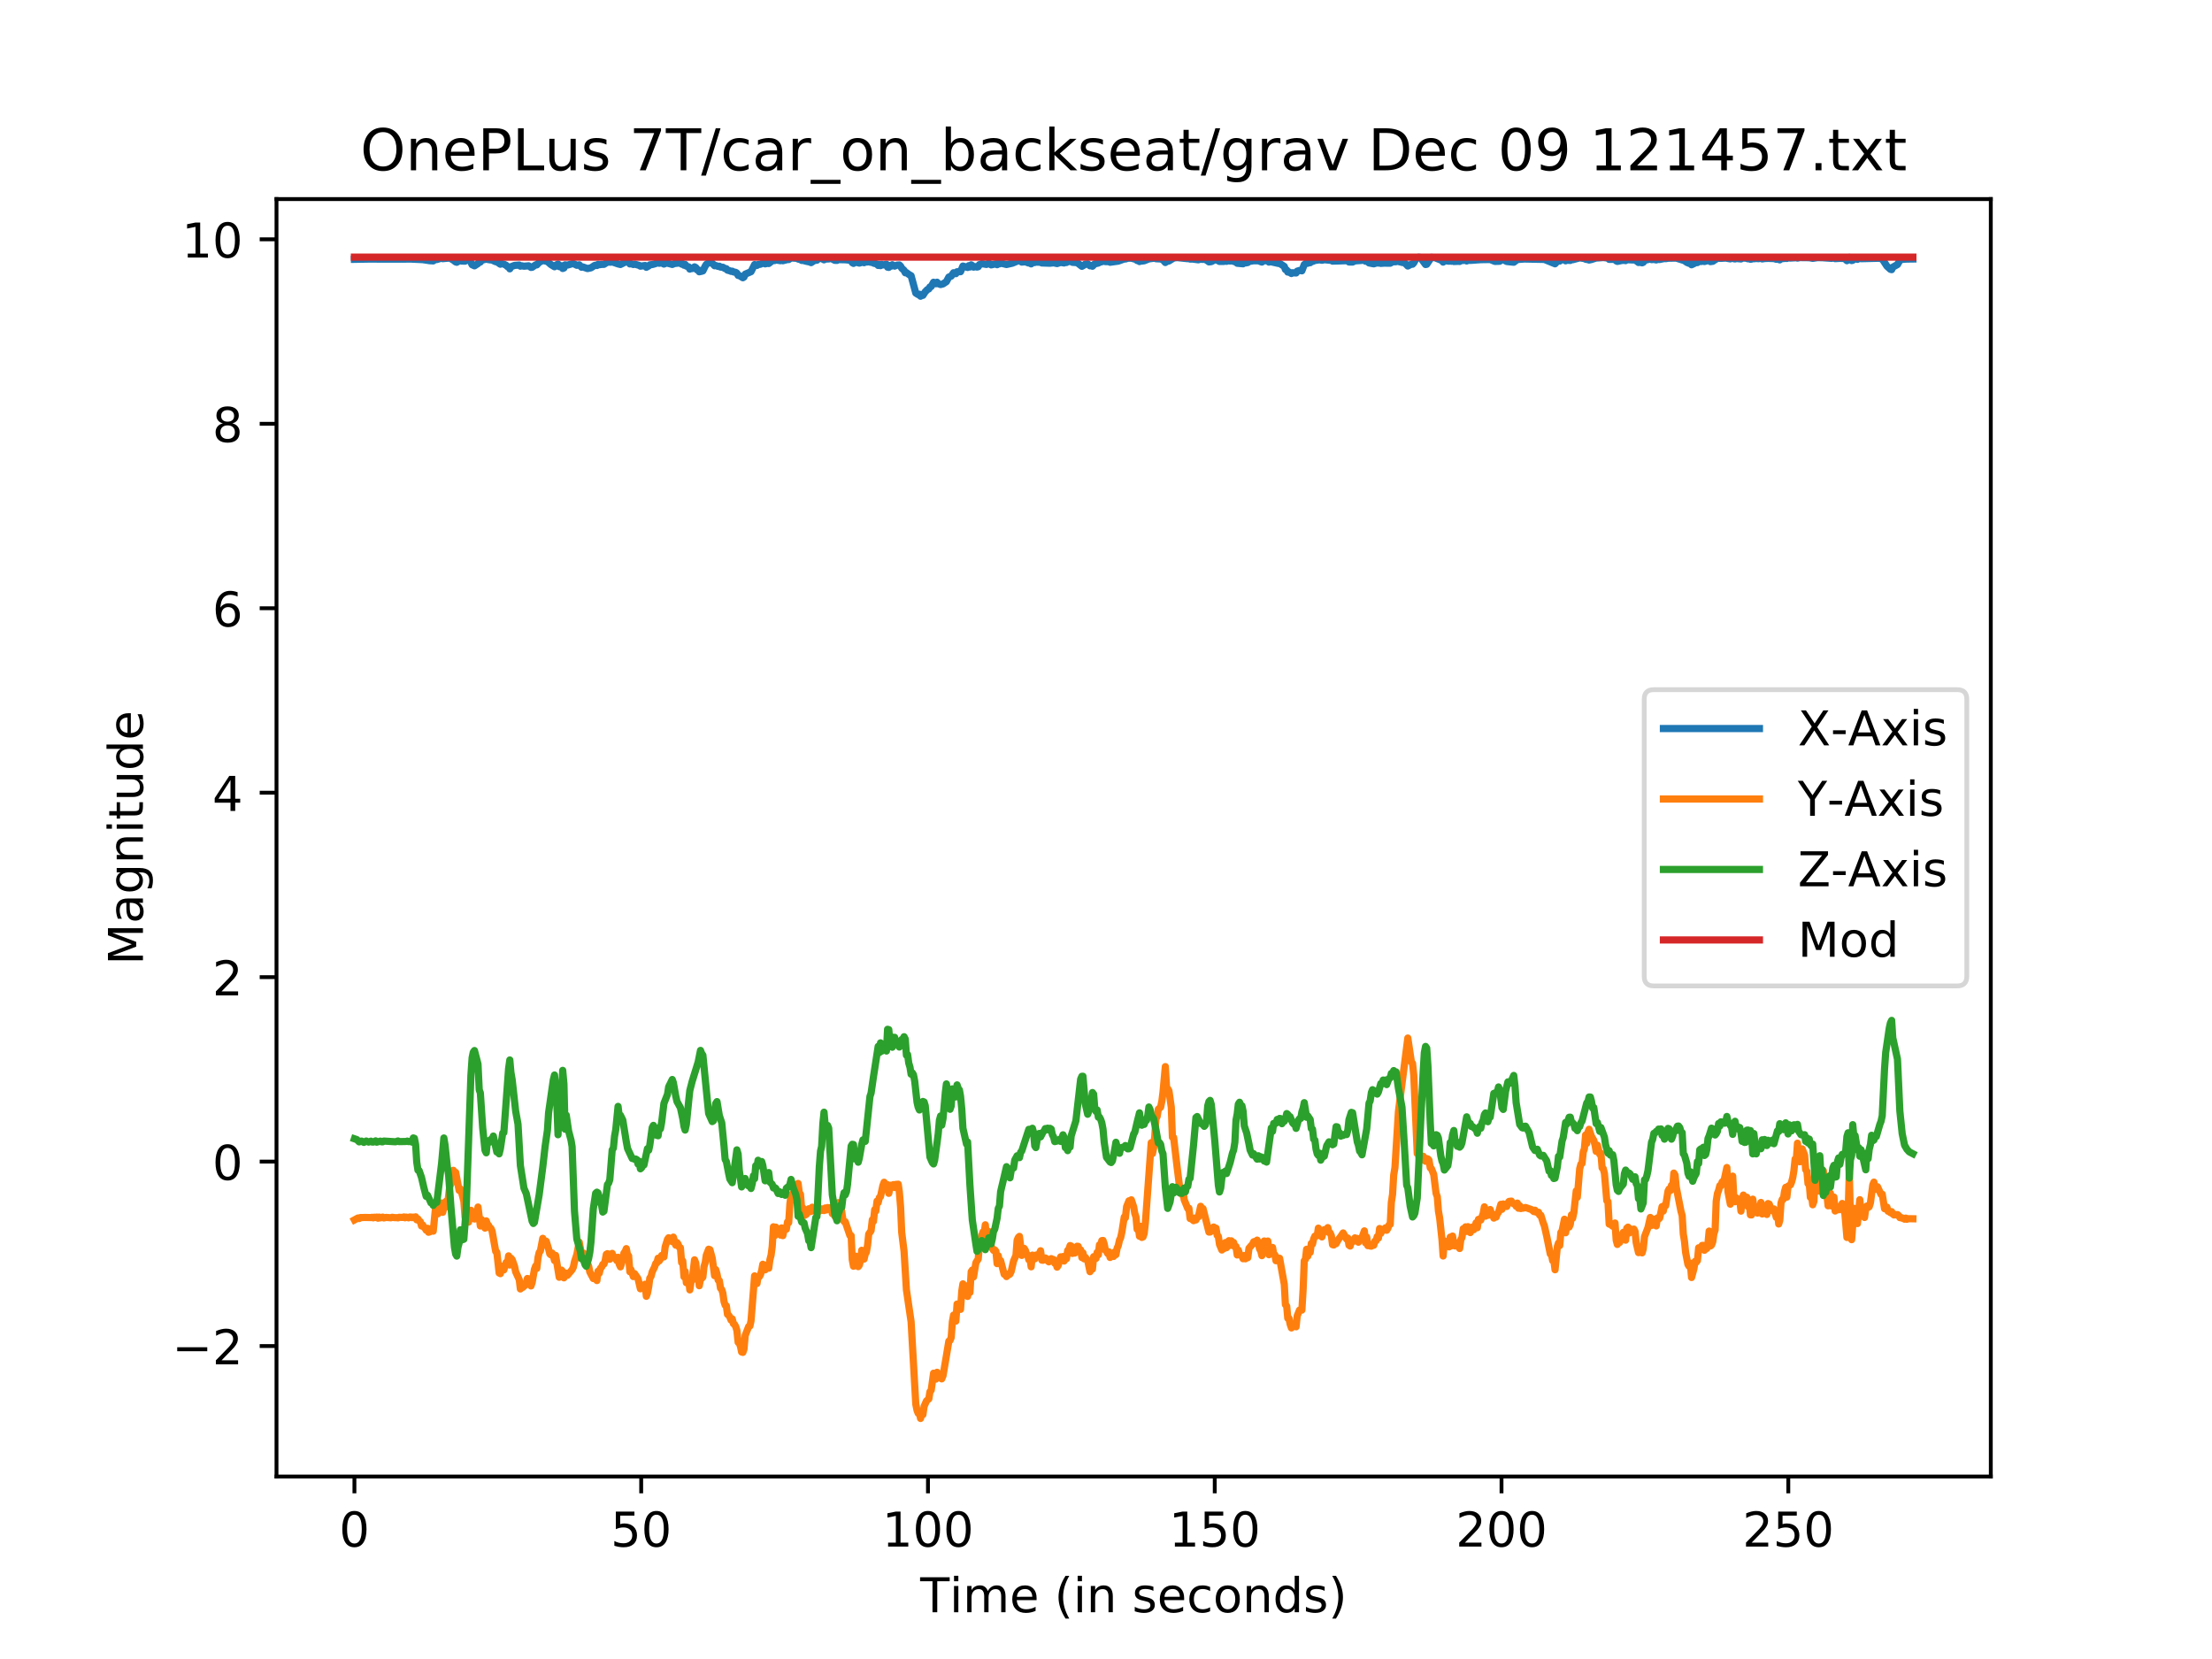 <?xml version="1.0" encoding="utf-8" standalone="no"?>
<!DOCTYPE svg PUBLIC "-//W3C//DTD SVG 1.1//EN"
  "http://www.w3.org/Graphics/SVG/1.1/DTD/svg11.dtd">
<!-- Created with matplotlib (https://matplotlib.org/) -->
<svg height="345.6pt" version="1.1" viewBox="0 0 460.8 345.6" width="460.8pt" xmlns="http://www.w3.org/2000/svg" xmlns:xlink="http://www.w3.org/1999/xlink">
 <defs>
  <style type="text/css">
*{stroke-linecap:butt;stroke-linejoin:round;}
  </style>
 </defs>
 <g id="figure_1">
  <g id="patch_1">
   <path d="M 0 345.6 
L 460.8 345.6 
L 460.8 0 
L 0 0 
z
" style="fill:#ffffff;"/>
  </g>
  <g id="axes_1">
   <g id="patch_2">
    <path d="M 57.6 307.584 
L 414.72 307.584 
L 414.72 41.472 
L 57.6 41.472 
z
" style="fill:#ffffff;"/>
   </g>
   <g id="matplotlib.axis_1">
    <g id="xtick_1">
     <g id="line2d_1">
      <defs>
       <path d="M 0 0 
L 0 3.5 
" id="maa11f8f7d0" style="stroke:#000000;stroke-width:0.8;"/>
      </defs>
      <g>
       <use style="stroke:#000000;stroke-width:0.8;" x="73.833" xlink:href="#maa11f8f7d0" y="307.584"/>
      </g>
     </g>
     <g id="text_1">
      <!-- 0 -->
      <defs>
       <path d="M 31.781 66.406 
Q 24.172 66.406 20.328 58.906 
Q 16.5 51.422 16.5 36.375 
Q 16.5 21.391 20.328 13.891 
Q 24.172 6.391 31.781 6.391 
Q 39.453 6.391 43.281 13.891 
Q 47.125 21.391 47.125 36.375 
Q 47.125 51.422 43.281 58.906 
Q 39.453 66.406 31.781 66.406 
z
M 31.781 74.219 
Q 44.047 74.219 50.516 64.516 
Q 56.984 54.828 56.984 36.375 
Q 56.984 17.969 50.516 8.266 
Q 44.047 -1.422 31.781 -1.422 
Q 19.531 -1.422 13.062 8.266 
Q 6.594 17.969 6.594 36.375 
Q 6.594 54.828 13.062 64.516 
Q 19.531 74.219 31.781 74.219 
z
" id="DejaVuSans-48"/>
      </defs>
      <g transform="translate(70.651 322.182)scale(0.1 -0.1)">
       <use xlink:href="#DejaVuSans-48"/>
      </g>
     </g>
    </g>
    <g id="xtick_2">
     <g id="line2d_2">
      <g>
       <use style="stroke:#000000;stroke-width:0.8;" x="133.573" xlink:href="#maa11f8f7d0" y="307.584"/>
      </g>
     </g>
     <g id="text_2">
      <!-- 50 -->
      <defs>
       <path d="M 10.797 72.906 
L 49.516 72.906 
L 49.516 64.594 
L 19.828 64.594 
L 19.828 46.734 
Q 21.969 47.469 24.109 47.828 
Q 26.266 48.188 28.422 48.188 
Q 40.625 48.188 47.75 41.5 
Q 54.891 34.812 54.891 23.391 
Q 54.891 11.625 47.562 5.094 
Q 40.234 -1.422 26.906 -1.422 
Q 22.312 -1.422 17.547 -0.641 
Q 12.797 0.141 7.719 1.703 
L 7.719 11.625 
Q 12.109 9.234 16.797 8.062 
Q 21.484 6.891 26.703 6.891 
Q 35.156 6.891 40.078 11.328 
Q 45.016 15.766 45.016 23.391 
Q 45.016 31 40.078 35.438 
Q 35.156 39.891 26.703 39.891 
Q 22.75 39.891 18.812 39.016 
Q 14.891 38.141 10.797 36.281 
z
" id="DejaVuSans-53"/>
      </defs>
      <g transform="translate(127.211 322.182)scale(0.1 -0.1)">
       <use xlink:href="#DejaVuSans-53"/>
       <use x="63.623" xlink:href="#DejaVuSans-48"/>
      </g>
     </g>
    </g>
    <g id="xtick_3">
     <g id="line2d_3">
      <g>
       <use style="stroke:#000000;stroke-width:0.8;" x="193.314" xlink:href="#maa11f8f7d0" y="307.584"/>
      </g>
     </g>
     <g id="text_3">
      <!-- 100 -->
      <defs>
       <path d="M 12.406 8.297 
L 28.516 8.297 
L 28.516 63.922 
L 10.984 60.406 
L 10.984 69.391 
L 28.422 72.906 
L 38.281 72.906 
L 38.281 8.297 
L 54.391 8.297 
L 54.391 0 
L 12.406 0 
z
" id="DejaVuSans-49"/>
      </defs>
      <g transform="translate(183.77 322.182)scale(0.1 -0.1)">
       <use xlink:href="#DejaVuSans-49"/>
       <use x="63.623" xlink:href="#DejaVuSans-48"/>
       <use x="127.246" xlink:href="#DejaVuSans-48"/>
      </g>
     </g>
    </g>
    <g id="xtick_4">
     <g id="line2d_4">
      <g>
       <use style="stroke:#000000;stroke-width:0.8;" x="253.054" xlink:href="#maa11f8f7d0" y="307.584"/>
      </g>
     </g>
     <g id="text_4">
      <!-- 150 -->
      <g transform="translate(243.51 322.182)scale(0.1 -0.1)">
       <use xlink:href="#DejaVuSans-49"/>
       <use x="63.623" xlink:href="#DejaVuSans-53"/>
       <use x="127.246" xlink:href="#DejaVuSans-48"/>
      </g>
     </g>
    </g>
    <g id="xtick_5">
     <g id="line2d_5">
      <g>
       <use style="stroke:#000000;stroke-width:0.8;" x="312.794" xlink:href="#maa11f8f7d0" y="307.584"/>
      </g>
     </g>
     <g id="text_5">
      <!-- 200 -->
      <defs>
       <path d="M 19.188 8.297 
L 53.609 8.297 
L 53.609 0 
L 7.328 0 
L 7.328 8.297 
Q 12.938 14.109 22.625 23.891 
Q 32.328 33.688 34.812 36.531 
Q 39.547 41.844 41.422 45.531 
Q 43.312 49.219 43.312 52.781 
Q 43.312 58.594 39.234 62.25 
Q 35.156 65.922 28.609 65.922 
Q 23.969 65.922 18.812 64.312 
Q 13.672 62.703 7.812 59.422 
L 7.812 69.391 
Q 13.766 71.781 18.938 73 
Q 24.125 74.219 28.422 74.219 
Q 39.75 74.219 46.484 68.547 
Q 53.219 62.891 53.219 53.422 
Q 53.219 48.922 51.531 44.891 
Q 49.859 40.875 45.406 35.406 
Q 44.188 33.984 37.641 27.219 
Q 31.109 20.453 19.188 8.297 
z
" id="DejaVuSans-50"/>
      </defs>
      <g transform="translate(303.251 322.182)scale(0.1 -0.1)">
       <use xlink:href="#DejaVuSans-50"/>
       <use x="63.623" xlink:href="#DejaVuSans-48"/>
       <use x="127.246" xlink:href="#DejaVuSans-48"/>
      </g>
     </g>
    </g>
    <g id="xtick_6">
     <g id="line2d_6">
      <g>
       <use style="stroke:#000000;stroke-width:0.8;" x="372.535" xlink:href="#maa11f8f7d0" y="307.584"/>
      </g>
     </g>
     <g id="text_6">
      <!-- 250 -->
      <g transform="translate(362.991 322.182)scale(0.1 -0.1)">
       <use xlink:href="#DejaVuSans-50"/>
       <use x="63.623" xlink:href="#DejaVuSans-53"/>
       <use x="127.246" xlink:href="#DejaVuSans-48"/>
      </g>
     </g>
    </g>
    <g id="text_7">
     <!-- Time (in seconds) -->
     <defs>
      <path d="M -0.297 72.906 
L 61.375 72.906 
L 61.375 64.594 
L 35.5 64.594 
L 35.5 0 
L 25.594 0 
L 25.594 64.594 
L -0.297 64.594 
z
" id="DejaVuSans-84"/>
      <path d="M 9.422 54.688 
L 18.406 54.688 
L 18.406 0 
L 9.422 0 
z
M 9.422 75.984 
L 18.406 75.984 
L 18.406 64.594 
L 9.422 64.594 
z
" id="DejaVuSans-105"/>
      <path d="M 52 44.188 
Q 55.375 50.25 60.062 53.125 
Q 64.75 56 71.094 56 
Q 79.641 56 84.281 50.016 
Q 88.922 44.047 88.922 33.016 
L 88.922 0 
L 79.891 0 
L 79.891 32.719 
Q 79.891 40.578 77.094 44.375 
Q 74.312 48.188 68.609 48.188 
Q 61.625 48.188 57.562 43.547 
Q 53.516 38.922 53.516 30.906 
L 53.516 0 
L 44.484 0 
L 44.484 32.719 
Q 44.484 40.625 41.703 44.406 
Q 38.922 48.188 33.109 48.188 
Q 26.219 48.188 22.156 43.531 
Q 18.109 38.875 18.109 30.906 
L 18.109 0 
L 9.078 0 
L 9.078 54.688 
L 18.109 54.688 
L 18.109 46.188 
Q 21.188 51.219 25.484 53.609 
Q 29.781 56 35.688 56 
Q 41.656 56 45.828 52.969 
Q 50 49.953 52 44.188 
z
" id="DejaVuSans-109"/>
      <path d="M 56.203 29.594 
L 56.203 25.203 
L 14.891 25.203 
Q 15.484 15.922 20.484 11.062 
Q 25.484 6.203 34.422 6.203 
Q 39.594 6.203 44.453 7.469 
Q 49.312 8.734 54.109 11.281 
L 54.109 2.781 
Q 49.266 0.734 44.188 -0.344 
Q 39.109 -1.422 33.891 -1.422 
Q 20.797 -1.422 13.156 6.188 
Q 5.516 13.812 5.516 26.812 
Q 5.516 40.234 12.766 48.109 
Q 20.016 56 32.328 56 
Q 43.359 56 49.781 48.891 
Q 56.203 41.797 56.203 29.594 
z
M 47.219 32.234 
Q 47.125 39.594 43.094 43.984 
Q 39.062 48.391 32.422 48.391 
Q 24.906 48.391 20.391 44.141 
Q 15.875 39.891 15.188 32.172 
z
" id="DejaVuSans-101"/>
      <path id="DejaVuSans-32"/>
      <path d="M 31 75.875 
Q 24.469 64.656 21.281 53.656 
Q 18.109 42.672 18.109 31.391 
Q 18.109 20.125 21.312 9.062 
Q 24.516 -2 31 -13.188 
L 23.188 -13.188 
Q 15.875 -1.703 12.234 9.375 
Q 8.594 20.453 8.594 31.391 
Q 8.594 42.281 12.203 53.312 
Q 15.828 64.359 23.188 75.875 
z
" id="DejaVuSans-40"/>
      <path d="M 54.891 33.016 
L 54.891 0 
L 45.906 0 
L 45.906 32.719 
Q 45.906 40.484 42.875 44.328 
Q 39.844 48.188 33.797 48.188 
Q 26.516 48.188 22.312 43.547 
Q 18.109 38.922 18.109 30.906 
L 18.109 0 
L 9.078 0 
L 9.078 54.688 
L 18.109 54.688 
L 18.109 46.188 
Q 21.344 51.125 25.703 53.562 
Q 30.078 56 35.797 56 
Q 45.219 56 50.047 50.172 
Q 54.891 44.344 54.891 33.016 
z
" id="DejaVuSans-110"/>
      <path d="M 44.281 53.078 
L 44.281 44.578 
Q 40.484 46.531 36.375 47.5 
Q 32.281 48.484 27.875 48.484 
Q 21.188 48.484 17.844 46.438 
Q 14.5 44.391 14.5 40.281 
Q 14.5 37.156 16.891 35.375 
Q 19.281 33.594 26.516 31.984 
L 29.594 31.297 
Q 39.156 29.25 43.188 25.516 
Q 47.219 21.781 47.219 15.094 
Q 47.219 7.469 41.188 3.016 
Q 35.156 -1.422 24.609 -1.422 
Q 20.219 -1.422 15.453 -0.562 
Q 10.688 0.297 5.422 2 
L 5.422 11.281 
Q 10.406 8.688 15.234 7.391 
Q 20.062 6.109 24.812 6.109 
Q 31.156 6.109 34.562 8.281 
Q 37.984 10.453 37.984 14.406 
Q 37.984 18.062 35.516 20.016 
Q 33.062 21.969 24.703 23.781 
L 21.578 24.516 
Q 13.234 26.266 9.516 29.906 
Q 5.812 33.547 5.812 39.891 
Q 5.812 47.609 11.281 51.797 
Q 16.75 56 26.812 56 
Q 31.781 56 36.172 55.266 
Q 40.578 54.547 44.281 53.078 
z
" id="DejaVuSans-115"/>
      <path d="M 48.781 52.594 
L 48.781 44.188 
Q 44.969 46.297 41.141 47.344 
Q 37.312 48.391 33.406 48.391 
Q 24.656 48.391 19.812 42.844 
Q 14.984 37.312 14.984 27.297 
Q 14.984 17.281 19.812 11.734 
Q 24.656 6.203 33.406 6.203 
Q 37.312 6.203 41.141 7.25 
Q 44.969 8.297 48.781 10.406 
L 48.781 2.094 
Q 45.016 0.344 40.984 -0.531 
Q 36.969 -1.422 32.422 -1.422 
Q 20.062 -1.422 12.781 6.344 
Q 5.516 14.109 5.516 27.297 
Q 5.516 40.672 12.859 48.328 
Q 20.219 56 33.016 56 
Q 37.156 56 41.109 55.141 
Q 45.062 54.297 48.781 52.594 
z
" id="DejaVuSans-99"/>
      <path d="M 30.609 48.391 
Q 23.391 48.391 19.188 42.75 
Q 14.984 37.109 14.984 27.297 
Q 14.984 17.484 19.156 11.844 
Q 23.344 6.203 30.609 6.203 
Q 37.797 6.203 41.984 11.859 
Q 46.188 17.531 46.188 27.297 
Q 46.188 37.016 41.984 42.703 
Q 37.797 48.391 30.609 48.391 
z
M 30.609 56 
Q 42.328 56 49.016 48.375 
Q 55.719 40.766 55.719 27.297 
Q 55.719 13.875 49.016 6.219 
Q 42.328 -1.422 30.609 -1.422 
Q 18.844 -1.422 12.172 6.219 
Q 5.516 13.875 5.516 27.297 
Q 5.516 40.766 12.172 48.375 
Q 18.844 56 30.609 56 
z
" id="DejaVuSans-111"/>
      <path d="M 45.406 46.391 
L 45.406 75.984 
L 54.391 75.984 
L 54.391 0 
L 45.406 0 
L 45.406 8.203 
Q 42.578 3.328 38.25 0.953 
Q 33.938 -1.422 27.875 -1.422 
Q 17.969 -1.422 11.734 6.484 
Q 5.516 14.406 5.516 27.297 
Q 5.516 40.188 11.734 48.094 
Q 17.969 56 27.875 56 
Q 33.938 56 38.25 53.625 
Q 42.578 51.266 45.406 46.391 
z
M 14.797 27.297 
Q 14.797 17.391 18.875 11.75 
Q 22.953 6.109 30.078 6.109 
Q 37.203 6.109 41.297 11.75 
Q 45.406 17.391 45.406 27.297 
Q 45.406 37.203 41.297 42.844 
Q 37.203 48.484 30.078 48.484 
Q 22.953 48.484 18.875 42.844 
Q 14.797 37.203 14.797 27.297 
z
" id="DejaVuSans-100"/>
      <path d="M 8.016 75.875 
L 15.828 75.875 
Q 23.141 64.359 26.781 53.312 
Q 30.422 42.281 30.422 31.391 
Q 30.422 20.453 26.781 9.375 
Q 23.141 -1.703 15.828 -13.188 
L 8.016 -13.188 
Q 14.5 -2 17.703 9.062 
Q 20.906 20.125 20.906 31.391 
Q 20.906 42.672 17.703 53.656 
Q 14.5 64.656 8.016 75.875 
z
" id="DejaVuSans-41"/>
     </defs>
     <g transform="translate(191.697 335.861)scale(0.1 -0.1)">
      <use xlink:href="#DejaVuSans-84"/>
      <use x="61.037" xlink:href="#DejaVuSans-105"/>
      <use x="88.82" xlink:href="#DejaVuSans-109"/>
      <use x="186.232" xlink:href="#DejaVuSans-101"/>
      <use x="247.756" xlink:href="#DejaVuSans-32"/>
      <use x="279.543" xlink:href="#DejaVuSans-40"/>
      <use x="318.557" xlink:href="#DejaVuSans-105"/>
      <use x="346.34" xlink:href="#DejaVuSans-110"/>
      <use x="409.719" xlink:href="#DejaVuSans-32"/>
      <use x="441.506" xlink:href="#DejaVuSans-115"/>
      <use x="493.605" xlink:href="#DejaVuSans-101"/>
      <use x="555.129" xlink:href="#DejaVuSans-99"/>
      <use x="610.109" xlink:href="#DejaVuSans-111"/>
      <use x="671.291" xlink:href="#DejaVuSans-110"/>
      <use x="734.67" xlink:href="#DejaVuSans-100"/>
      <use x="798.146" xlink:href="#DejaVuSans-115"/>
      <use x="850.246" xlink:href="#DejaVuSans-41"/>
     </g>
    </g>
   </g>
   <g id="matplotlib.axis_2">
    <g id="ytick_1">
     <g id="line2d_7">
      <defs>
       <path d="M 0 0 
L -3.5 0 
" id="ma800285717" style="stroke:#000000;stroke-width:0.8;"/>
      </defs>
      <g>
       <use style="stroke:#000000;stroke-width:0.8;" x="57.6" xlink:href="#ma800285717" y="280.406"/>
      </g>
     </g>
     <g id="text_8">
      <!-- −2 -->
      <defs>
       <path d="M 10.594 35.5 
L 73.188 35.5 
L 73.188 27.203 
L 10.594 27.203 
z
" id="DejaVuSans-8722"/>
      </defs>
      <g transform="translate(35.858 284.206)scale(0.1 -0.1)">
       <use xlink:href="#DejaVuSans-8722"/>
       <use x="83.789" xlink:href="#DejaVuSans-50"/>
      </g>
     </g>
    </g>
    <g id="ytick_2">
     <g id="line2d_8">
      <g>
       <use style="stroke:#000000;stroke-width:0.8;" x="57.6" xlink:href="#ma800285717" y="241.981"/>
      </g>
     </g>
     <g id="text_9">
      <!-- 0 -->
      <g transform="translate(44.237 245.78)scale(0.1 -0.1)">
       <use xlink:href="#DejaVuSans-48"/>
      </g>
     </g>
    </g>
    <g id="ytick_3">
     <g id="line2d_9">
      <g>
       <use style="stroke:#000000;stroke-width:0.8;" x="57.6" xlink:href="#ma800285717" y="203.555"/>
      </g>
     </g>
     <g id="text_10">
      <!-- 2 -->
      <g transform="translate(44.237 207.355)scale(0.1 -0.1)">
       <use xlink:href="#DejaVuSans-50"/>
      </g>
     </g>
    </g>
    <g id="ytick_4">
     <g id="line2d_10">
      <g>
       <use style="stroke:#000000;stroke-width:0.8;" x="57.6" xlink:href="#ma800285717" y="165.13"/>
      </g>
     </g>
     <g id="text_11">
      <!-- 4 -->
      <defs>
       <path d="M 37.797 64.312 
L 12.891 25.391 
L 37.797 25.391 
z
M 35.203 72.906 
L 47.609 72.906 
L 47.609 25.391 
L 58.016 25.391 
L 58.016 17.188 
L 47.609 17.188 
L 47.609 0 
L 37.797 0 
L 37.797 17.188 
L 4.891 17.188 
L 4.891 26.703 
z
" id="DejaVuSans-52"/>
      </defs>
      <g transform="translate(44.237 168.929)scale(0.1 -0.1)">
       <use xlink:href="#DejaVuSans-52"/>
      </g>
     </g>
    </g>
    <g id="ytick_5">
     <g id="line2d_11">
      <g>
       <use style="stroke:#000000;stroke-width:0.8;" x="57.6" xlink:href="#ma800285717" y="126.704"/>
      </g>
     </g>
     <g id="text_12">
      <!-- 6 -->
      <defs>
       <path d="M 33.016 40.375 
Q 26.375 40.375 22.484 35.828 
Q 18.609 31.297 18.609 23.391 
Q 18.609 15.531 22.484 10.953 
Q 26.375 6.391 33.016 6.391 
Q 39.656 6.391 43.531 10.953 
Q 47.406 15.531 47.406 23.391 
Q 47.406 31.297 43.531 35.828 
Q 39.656 40.375 33.016 40.375 
z
M 52.594 71.297 
L 52.594 62.312 
Q 48.875 64.062 45.094 64.984 
Q 41.312 65.922 37.594 65.922 
Q 27.828 65.922 22.672 59.328 
Q 17.531 52.734 16.797 39.406 
Q 19.672 43.656 24.016 45.922 
Q 28.375 48.188 33.594 48.188 
Q 44.578 48.188 50.953 41.516 
Q 57.328 34.859 57.328 23.391 
Q 57.328 12.156 50.688 5.359 
Q 44.047 -1.422 33.016 -1.422 
Q 20.359 -1.422 13.672 8.266 
Q 6.984 17.969 6.984 36.375 
Q 6.984 53.656 15.188 63.938 
Q 23.391 74.219 37.203 74.219 
Q 40.922 74.219 44.703 73.484 
Q 48.484 72.75 52.594 71.297 
z
" id="DejaVuSans-54"/>
      </defs>
      <g transform="translate(44.237 130.504)scale(0.1 -0.1)">
       <use xlink:href="#DejaVuSans-54"/>
      </g>
     </g>
    </g>
    <g id="ytick_6">
     <g id="line2d_12">
      <g>
       <use style="stroke:#000000;stroke-width:0.8;" x="57.6" xlink:href="#ma800285717" y="88.279"/>
      </g>
     </g>
     <g id="text_13">
      <!-- 8 -->
      <defs>
       <path d="M 31.781 34.625 
Q 24.75 34.625 20.719 30.859 
Q 16.703 27.094 16.703 20.516 
Q 16.703 13.922 20.719 10.156 
Q 24.75 6.391 31.781 6.391 
Q 38.812 6.391 42.859 10.172 
Q 46.922 13.969 46.922 20.516 
Q 46.922 27.094 42.891 30.859 
Q 38.875 34.625 31.781 34.625 
z
M 21.922 38.812 
Q 15.578 40.375 12.031 44.719 
Q 8.5 49.078 8.5 55.328 
Q 8.5 64.062 14.719 69.141 
Q 20.953 74.219 31.781 74.219 
Q 42.672 74.219 48.875 69.141 
Q 55.078 64.062 55.078 55.328 
Q 55.078 49.078 51.531 44.719 
Q 48 40.375 41.703 38.812 
Q 48.828 37.156 52.797 32.312 
Q 56.781 27.484 56.781 20.516 
Q 56.781 9.906 50.312 4.234 
Q 43.844 -1.422 31.781 -1.422 
Q 19.734 -1.422 13.25 4.234 
Q 6.781 9.906 6.781 20.516 
Q 6.781 27.484 10.781 32.312 
Q 14.797 37.156 21.922 38.812 
z
M 18.312 54.391 
Q 18.312 48.734 21.844 45.562 
Q 25.391 42.391 31.781 42.391 
Q 38.141 42.391 41.719 45.562 
Q 45.312 48.734 45.312 54.391 
Q 45.312 60.062 41.719 63.234 
Q 38.141 66.406 31.781 66.406 
Q 25.391 66.406 21.844 63.234 
Q 18.312 60.062 18.312 54.391 
z
" id="DejaVuSans-56"/>
      </defs>
      <g transform="translate(44.237 92.078)scale(0.1 -0.1)">
       <use xlink:href="#DejaVuSans-56"/>
      </g>
     </g>
    </g>
    <g id="ytick_7">
     <g id="line2d_13">
      <g>
       <use style="stroke:#000000;stroke-width:0.8;" x="57.6" xlink:href="#ma800285717" y="49.853"/>
      </g>
     </g>
     <g id="text_14">
      <!-- 10 -->
      <g transform="translate(37.875 53.652)scale(0.1 -0.1)">
       <use xlink:href="#DejaVuSans-49"/>
       <use x="63.623" xlink:href="#DejaVuSans-48"/>
      </g>
     </g>
    </g>
    <g id="text_15">
     <!-- Magnitude -->
     <defs>
      <path d="M 9.812 72.906 
L 24.516 72.906 
L 43.109 23.297 
L 61.812 72.906 
L 76.516 72.906 
L 76.516 0 
L 66.891 0 
L 66.891 64.016 
L 48.094 14.016 
L 38.188 14.016 
L 19.391 64.016 
L 19.391 0 
L 9.812 0 
z
" id="DejaVuSans-77"/>
      <path d="M 34.281 27.484 
Q 23.391 27.484 19.188 25 
Q 14.984 22.516 14.984 16.5 
Q 14.984 11.719 18.141 8.906 
Q 21.297 6.109 26.703 6.109 
Q 34.188 6.109 38.703 11.406 
Q 43.219 16.703 43.219 25.484 
L 43.219 27.484 
z
M 52.203 31.203 
L 52.203 0 
L 43.219 0 
L 43.219 8.297 
Q 40.141 3.328 35.547 0.953 
Q 30.953 -1.422 24.312 -1.422 
Q 15.922 -1.422 10.953 3.297 
Q 6 8.016 6 15.922 
Q 6 25.141 12.172 29.828 
Q 18.359 34.516 30.609 34.516 
L 43.219 34.516 
L 43.219 35.406 
Q 43.219 41.609 39.141 45 
Q 35.062 48.391 27.688 48.391 
Q 23 48.391 18.547 47.266 
Q 14.109 46.141 10.016 43.891 
L 10.016 52.203 
Q 14.938 54.109 19.578 55.047 
Q 24.219 56 28.609 56 
Q 40.484 56 46.344 49.844 
Q 52.203 43.703 52.203 31.203 
z
" id="DejaVuSans-97"/>
      <path d="M 45.406 27.984 
Q 45.406 37.75 41.375 43.109 
Q 37.359 48.484 30.078 48.484 
Q 22.859 48.484 18.828 43.109 
Q 14.797 37.75 14.797 27.984 
Q 14.797 18.266 18.828 12.891 
Q 22.859 7.516 30.078 7.516 
Q 37.359 7.516 41.375 12.891 
Q 45.406 18.266 45.406 27.984 
z
M 54.391 6.781 
Q 54.391 -7.172 48.188 -13.984 
Q 42 -20.797 29.203 -20.797 
Q 24.469 -20.797 20.266 -20.094 
Q 16.062 -19.391 12.109 -17.922 
L 12.109 -9.188 
Q 16.062 -11.328 19.922 -12.344 
Q 23.781 -13.375 27.781 -13.375 
Q 36.625 -13.375 41.016 -8.766 
Q 45.406 -4.156 45.406 5.172 
L 45.406 9.625 
Q 42.625 4.781 38.281 2.391 
Q 33.938 0 27.875 0 
Q 17.828 0 11.672 7.656 
Q 5.516 15.328 5.516 27.984 
Q 5.516 40.672 11.672 48.328 
Q 17.828 56 27.875 56 
Q 33.938 56 38.281 53.609 
Q 42.625 51.219 45.406 46.391 
L 45.406 54.688 
L 54.391 54.688 
z
" id="DejaVuSans-103"/>
      <path d="M 18.312 70.219 
L 18.312 54.688 
L 36.812 54.688 
L 36.812 47.703 
L 18.312 47.703 
L 18.312 18.016 
Q 18.312 11.328 20.141 9.422 
Q 21.969 7.516 27.594 7.516 
L 36.812 7.516 
L 36.812 0 
L 27.594 0 
Q 17.188 0 13.234 3.875 
Q 9.281 7.766 9.281 18.016 
L 9.281 47.703 
L 2.688 47.703 
L 2.688 54.688 
L 9.281 54.688 
L 9.281 70.219 
z
" id="DejaVuSans-116"/>
      <path d="M 8.5 21.578 
L 8.5 54.688 
L 17.484 54.688 
L 17.484 21.922 
Q 17.484 14.156 20.5 10.266 
Q 23.531 6.391 29.594 6.391 
Q 36.859 6.391 41.078 11.031 
Q 45.312 15.672 45.312 23.688 
L 45.312 54.688 
L 54.297 54.688 
L 54.297 0 
L 45.312 0 
L 45.312 8.406 
Q 42.047 3.422 37.719 1 
Q 33.406 -1.422 27.688 -1.422 
Q 18.266 -1.422 13.375 4.438 
Q 8.5 10.297 8.5 21.578 
z
M 31.109 56 
z
" id="DejaVuSans-117"/>
     </defs>
     <g transform="translate(29.778 201.018)rotate(-90)scale(0.1 -0.1)">
      <use xlink:href="#DejaVuSans-77"/>
      <use x="86.279" xlink:href="#DejaVuSans-97"/>
      <use x="147.559" xlink:href="#DejaVuSans-103"/>
      <use x="211.035" xlink:href="#DejaVuSans-110"/>
      <use x="274.414" xlink:href="#DejaVuSans-105"/>
      <use x="302.197" xlink:href="#DejaVuSans-116"/>
      <use x="341.406" xlink:href="#DejaVuSans-117"/>
      <use x="404.785" xlink:href="#DejaVuSans-100"/>
      <use x="468.262" xlink:href="#DejaVuSans-101"/>
     </g>
    </g>
   </g>
   <g id="line2d_14">
    <path clip-path="url(#p0335aecf0f)" d="M 73.833 54.021 
L 76.782 53.971 
L 82.906 53.983 
L 85.604 53.97 
L 88.055 54.087 
L 89.537 54.31 
L 90.248 54.348 
L 90.75 53.997 
L 90.996 54.067 
L 91.99 53.766 
L 92.226 53.881 
L 93.684 53.753 
L 94.434 54.18 
L 94.923 54.571 
L 95.155 54.634 
L 95.898 54.19 
L 96.131 54.385 
L 96.885 54.403 
L 97.378 53.923 
L 97.863 54.19 
L 98.351 55.148 
L 98.841 55.376 
L 99.576 54.906 
L 99.832 54.537 
L 100.064 54.593 
L 100.319 54.215 
L 101.297 53.982 
L 101.784 54.088 
L 102.512 54.181 
L 103.266 54.527 
L 103.497 54.526 
L 104.238 55.039 
L 104.472 54.903 
L 104.96 55.022 
L 105.451 55.271 
L 105.708 55.529 
L 105.948 55.598 
L 106.202 56.004 
L 106.433 55.57 
L 107.189 55.287 
L 108.169 55.212 
L 108.405 55.447 
L 108.651 55.361 
L 109.149 55.455 
L 110.131 55.37 
L 110.614 55.711 
L 110.855 55.676 
L 111.597 55.163 
L 111.825 55.179 
L 112.315 54.652 
L 112.815 54.393 
L 113.07 54.251 
L 114.043 54.478 
L 114.77 55.114 
L 115.516 55.57 
L 115.748 55.263 
L 116.247 55 
L 116.495 55.542 
L 116.73 55.548 
L 116.987 55.352 
L 117.221 55.931 
L 117.479 55.832 
L 117.716 55.17 
L 118.202 55.229 
L 119.18 54.944 
L 119.442 54.907 
L 120.164 55.263 
L 120.667 55.162 
L 121.145 55.666 
L 121.41 55.605 
L 122.386 55.945 
L 123.109 55.794 
L 123.855 55.301 
L 124.084 55.239 
L 124.346 55.313 
L 124.575 55.071 
L 124.837 55.154 
L 125.322 55.079 
L 125.813 55.067 
L 126.542 54.608 
L 127.294 54.617 
L 127.527 54.556 
L 128.756 54.979 
L 129.248 55.098 
L 130.471 54.487 
L 130.953 54.608 
L 131.216 54.981 
L 131.44 54.919 
L 131.934 55.098 
L 132.186 55.019 
L 133.168 55.286 
L 133.405 55.447 
L 134.383 55.309 
L 134.645 55.679 
L 135.141 55.393 
L 135.365 55.171 
L 135.862 55.107 
L 136.346 54.981 
L 137.095 54.723 
L 137.326 54.842 
L 137.83 54.764 
L 138.309 55.01 
L 138.799 54.793 
L 139.292 54.883 
L 140.045 55.089 
L 140.527 54.894 
L 141.742 54.762 
L 141.995 55.023 
L 142.231 54.923 
L 142.489 55.247 
L 142.723 55.078 
L 142.977 55.427 
L 143.469 55.596 
L 143.7 56.06 
L 143.961 55.923 
L 144.194 55.948 
L 144.685 55.592 
L 144.945 55.734 
L 145.18 56.195 
L 145.438 56.191 
L 145.669 56.616 
L 146.164 56.512 
L 146.423 56.429 
L 146.914 55.424 
L 147.133 55.08 
L 147.624 54.722 
L 148.131 54.765 
L 148.371 54.833 
L 148.863 55.357 
L 149.098 55.309 
L 149.604 55.498 
L 149.852 55.453 
L 150.091 55.635 
L 150.581 55.671 
L 151.059 55.957 
L 151.314 55.98 
L 151.55 56.281 
L 152.04 56.409 
L 152.295 56.529 
L 152.537 56.491 
L 152.784 56.643 
L 153.273 56.735 
L 153.509 56.9 
L 153.768 57.376 
L 154.002 57.404 
L 154.75 57.858 
L 154.985 57.716 
L 155.239 57.115 
L 156.45 56.596 
L 157.198 55.112 
L 157.695 55.291 
L 157.922 55.099 
L 158.413 55.051 
L 158.903 54.788 
L 159.394 54.965 
L 159.884 54.847 
L 160.14 54.896 
L 161.122 54.139 
L 161.358 54.28 
L 161.612 54.146 
L 162.593 54.306 
L 162.826 54.2 
L 163.083 54.312 
L 164.062 54.063 
L 164.298 54.071 
L 164.791 53.737 
L 166.034 53.812 
L 166.26 53.968 
L 166.752 54.066 
L 167.01 54.252 
L 167.243 54.237 
L 167.988 54.435 
L 168.71 54.583 
L 168.968 54.71 
L 169.691 54.239 
L 170.182 54.205 
L 170.438 53.912 
L 170.931 53.839 
L 171.163 53.852 
L 171.66 54.126 
L 171.91 53.964 
L 172.639 53.942 
L 173.13 53.825 
L 173.882 54.226 
L 174.366 54.243 
L 174.602 54.083 
L 176.077 54.113 
L 177.313 54.229 
L 177.542 54.714 
L 177.799 54.867 
L 178.289 54.603 
L 179.011 54.811 
L 179.758 54.582 
L 180.002 54.723 
L 180.248 54.601 
L 180.737 54.573 
L 180.971 54.523 
L 181.463 54.66 
L 181.72 54.617 
L 181.952 54.81 
L 182.45 54.939 
L 182.706 55.01 
L 182.941 55.299 
L 183.189 55.092 
L 183.425 55.341 
L 183.681 55.073 
L 183.915 55.194 
L 184.664 55.047 
L 184.897 55.656 
L 185.153 55.702 
L 185.386 55.303 
L 185.649 55.442 
L 185.879 55.15 
L 186.372 55.433 
L 186.857 55.232 
L 187.348 55.193 
L 187.611 55.442 
L 187.839 55.871 
L 188.334 56.314 
L 188.587 56.825 
L 188.822 56.788 
L 189.312 57.158 
L 189.798 57.438 
L 190.778 61.056 
L 191.274 61.367 
L 191.533 61.289 
L 191.767 61.708 
L 192.022 61.374 
L 192.261 61.525 
L 192.742 60.781 
L 193.231 60.289 
L 193.496 60.189 
L 193.723 59.772 
L 193.985 59.685 
L 194.476 58.798 
L 194.972 59.107 
L 195.205 58.793 
L 195.449 59.094 
L 195.94 59.275 
L 196.446 59.144 
L 197.155 58.672 
L 197.661 57.716 
L 198.151 57.53 
L 198.644 56.815 
L 199.122 57.012 
L 199.376 56.607 
L 200.096 56.6 
L 200.595 55.427 
L 201.569 55.718 
L 201.829 55.341 
L 202.058 55.618 
L 202.319 55.173 
L 202.548 55.322 
L 202.806 55.643 
L 203.297 55.544 
L 203.529 55.636 
L 203.786 55.568 
L 204.02 55.129 
L 204.278 55.086 
L 204.515 54.92 
L 205.492 55.087 
L 205.988 54.803 
L 206.478 55.182 
L 207.465 54.947 
L 207.716 55.142 
L 207.954 54.845 
L 208.203 54.966 
L 208.446 54.806 
L 209.675 55.1 
L 210.899 54.824 
L 212.372 54.215 
L 212.847 54.597 
L 213.595 54.532 
L 214.317 54.8 
L 214.575 54.786 
L 214.808 54.971 
L 215.066 54.707 
L 215.559 54.691 
L 215.789 54.601 
L 216.541 54.631 
L 216.77 54.557 
L 217.027 54.778 
L 218.732 54.836 
L 219.485 54.746 
L 220.204 54.904 
L 220.699 54.744 
L 220.953 54.663 
L 221.675 54.778 
L 221.934 54.644 
L 222.166 54.68 
L 222.421 54.493 
L 223.147 54.467 
L 223.402 54.645 
L 224.383 54.715 
L 225.379 55.477 
L 225.855 55.212 
L 226.09 55.011 
L 226.581 54.958 
L 227.069 55.371 
L 227.338 55.304 
L 227.576 55.459 
L 228.053 54.967 
L 228.81 54.798 
L 229.036 54.596 
L 229.29 54.599 
L 229.779 54.407 
L 230.269 54.492 
L 230.993 54.508 
L 231.25 54.63 
L 232.956 54.397 
L 234.205 53.946 
L 234.436 53.963 
L 234.926 53.794 
L 235.677 53.779 
L 236.646 54.051 
L 236.886 54.276 
L 237.136 54.307 
L 237.378 54.486 
L 237.627 54.239 
L 237.861 54.385 
L 238.354 54.323 
L 239.338 53.932 
L 240.313 53.803 
L 240.566 53.793 
L 240.801 53.896 
L 241.782 53.944 
L 242.272 54.13 
L 242.762 54.686 
L 243.018 54.365 
L 243.255 54.435 
L 243.511 54.368 
L 244.491 53.748 
L 245.214 53.659 
L 247.436 53.892 
L 247.67 53.855 
L 247.922 53.975 
L 248.415 53.96 
L 249.633 54.125 
L 250.118 53.966 
L 250.376 54.033 
L 250.865 54.014 
L 251.355 54.193 
L 251.844 54.557 
L 252.339 54.499 
L 253.061 54.129 
L 253.319 54.081 
L 254.042 54.465 
L 255.022 54.454 
L 255.284 54.335 
L 255.512 54.44 
L 256.003 54.291 
L 256.26 54.379 
L 256.494 54.295 
L 257.482 54.598 
L 257.734 54.839 
L 258.952 54.954 
L 259.206 54.734 
L 259.441 54.783 
L 259.935 54.69 
L 260.182 54.472 
L 261.163 54.317 
L 262.149 54.332 
L 262.874 54.592 
L 263.132 54.346 
L 263.616 54.321 
L 264.112 54.305 
L 264.345 54.599 
L 264.602 54.493 
L 266.315 54.878 
L 266.564 54.863 
L 267.543 55.503 
L 267.774 56.147 
L 268.043 56.258 
L 268.264 56.676 
L 268.522 56.654 
L 269.025 56.978 
L 269.252 56.816 
L 269.998 56.866 
L 270.231 56.491 
L 270.717 56.34 
L 271.208 56.413 
L 271.7 55.11 
L 271.956 54.97 
L 272.19 54.683 
L 272.443 54.842 
L 272.678 54.718 
L 272.937 54.725 
L 273.167 54.467 
L 273.425 54.473 
L 273.918 54.262 
L 274.895 54.124 
L 275.384 54.224 
L 275.881 54.105 
L 277.347 54.242 
L 277.586 54.397 
L 278.827 54.363 
L 280.296 54.312 
L 280.783 54.358 
L 281.016 54.578 
L 281.506 54.585 
L 281.769 54.588 
L 282.254 54.347 
L 283.467 54.266 
L 284.222 54.182 
L 284.446 54.414 
L 284.708 54.349 
L 285.196 54.774 
L 286.188 54.96 
L 286.901 54.744 
L 287.156 54.806 
L 287.396 54.707 
L 287.646 54.867 
L 288.37 54.815 
L 289.351 54.832 
L 289.61 54.831 
L 290.099 54.548 
L 290.827 54.516 
L 291.082 54.416 
L 292.293 54.713 
L 292.552 54.674 
L 293.274 55.415 
L 294.022 55.014 
L 294.259 55.039 
L 294.513 54.771 
L 295.001 53.851 
L 295.496 53.592 
L 295.731 53.597 
L 295.982 53.775 
L 296.97 55.102 
L 297.212 55.058 
L 298.181 53.611 
L 298.924 53.685 
L 300.398 54.275 
L 300.63 54.598 
L 300.889 54.302 
L 301.868 54.409 
L 302.106 54.268 
L 302.359 54.426 
L 302.593 54.29 
L 302.861 54.475 
L 303.827 54.436 
L 304.07 54.464 
L 304.32 54.296 
L 305.304 54.212 
L 305.534 54.362 
L 305.793 54.25 
L 306.52 54.232 
L 308.478 54.091 
L 310.436 54.061 
L 311.42 54.46 
L 312.407 54.424 
L 312.657 54.217 
L 313.153 54.089 
L 313.88 54.473 
L 315.344 54.629 
L 316.1 54.062 
L 317.572 53.956 
L 321.716 54.044 
L 323.944 54.952 
L 324.432 54.402 
L 324.66 54.336 
L 324.921 54.384 
L 325.157 54.167 
L 325.641 54.096 
L 325.903 54.058 
L 326.142 54.33 
L 326.395 54.207 
L 327.121 54.251 
L 327.367 54.074 
L 327.603 54.113 
L 329.077 53.715 
L 330.058 53.859 
L 330.314 54.011 
L 330.809 54.088 
L 331.036 54.17 
L 331.528 54.064 
L 332.508 53.746 
L 332.997 53.727 
L 333.988 53.65 
L 334.968 53.761 
L 335.219 54.032 
L 336.435 54.018 
L 336.686 54.345 
L 336.925 54.456 
L 337.901 54.25 
L 338.393 54.236 
L 338.648 54.288 
L 338.888 54.092 
L 339.865 54.145 
L 340.612 54.157 
L 341.099 54.496 
L 341.332 54.684 
L 341.589 54.63 
L 342.083 54.75 
L 342.315 54.646 
L 342.573 54.257 
L 343.788 53.947 
L 344.045 54.082 
L 344.533 54.042 
L 345.023 54.15 
L 345.263 54.041 
L 345.748 54.055 
L 346.732 53.847 
L 346.986 53.887 
L 347.477 53.795 
L 349.182 53.764 
L 350.909 54.305 
L 351.4 54.663 
L 351.891 54.863 
L 352.124 54.772 
L 352.38 55.153 
L 352.868 54.928 
L 353.123 54.741 
L 353.607 54.7 
L 353.86 54.426 
L 354.345 54.478 
L 354.834 54.402 
L 355.066 54.48 
L 356.048 54.202 
L 356.305 54.499 
L 356.799 54.434 
L 357.779 53.791 
L 358.499 53.818 
L 359.482 53.76 
L 360.46 53.927 
L 360.951 53.678 
L 361.207 53.903 
L 361.441 53.941 
L 361.697 53.847 
L 362.678 53.944 
L 362.911 53.785 
L 363.657 53.765 
L 364.152 53.917 
L 364.383 53.838 
L 364.642 54.006 
L 364.873 53.977 
L 365.133 53.738 
L 365.366 53.903 
L 365.853 53.846 
L 366.346 53.886 
L 366.834 53.779 
L 367.097 53.939 
L 367.586 53.857 
L 368.311 53.823 
L 369.544 53.863 
L 370.036 54.014 
L 370.275 53.955 
L 370.759 54.133 
L 371.02 53.898 
L 371.998 53.817 
L 372.233 53.843 
L 372.486 53.726 
L 372.978 53.758 
L 374.192 53.69 
L 374.45 53.767 
L 374.938 53.662 
L 376.905 53.683 
L 377.622 53.818 
L 378.604 53.671 
L 379.589 53.685 
L 381.553 53.819 
L 382.038 53.715 
L 382.294 53.877 
L 383.275 53.817 
L 384.259 53.846 
L 384.747 54.305 
L 385.243 53.613 
L 385.729 54.276 
L 385.962 54.219 
L 386.225 53.88 
L 386.941 54.026 
L 387.433 53.739 
L 387.692 53.89 
L 391.357 53.798 
L 392.102 53.933 
L 393.083 55.444 
L 393.81 56.101 
L 394.068 56.171 
L 394.297 55.664 
L 395.279 55.105 
L 395.774 54.226 
L 396.26 54.028 
L 397.243 53.969 
L 398.487 53.952 
L 398.487 53.952 
" style="fill:none;stroke:#1f77b4;stroke-linecap:square;stroke-width:1.5;"/>
   </g>
   <g id="line2d_15">
    <path clip-path="url(#p0335aecf0f)" d="M 73.833 254.134 
L 74.56 253.737 
L 74.824 253.845 
L 75.049 253.643 
L 75.539 253.641 
L 76.03 253.618 
L 77.268 253.645 
L 77.509 253.59 
L 77.756 253.7 
L 77.992 253.566 
L 78.251 253.627 
L 78.479 253.544 
L 78.754 253.775 
L 78.984 253.543 
L 79.23 253.707 
L 79.72 253.541 
L 79.963 253.721 
L 80.44 253.607 
L 81.425 253.692 
L 81.686 253.583 
L 82.174 253.654 
L 82.662 253.663 
L 82.906 253.706 
L 83.149 253.584 
L 83.876 253.62 
L 84.132 253.508 
L 84.367 253.685 
L 84.621 253.55 
L 85.112 253.699 
L 85.345 253.526 
L 85.604 253.528 
L 85.836 253.661 
L 86.097 253.541 
L 86.33 253.669 
L 86.586 253.49 
L 86.817 254.108 
L 87.072 253.928 
L 87.308 254.322 
L 87.571 254.506 
L 87.806 255.395 
L 88.055 255.181 
L 88.298 255.634 
L 88.548 255.862 
L 88.781 256.271 
L 89.05 255.877 
L 89.272 256.701 
L 89.537 256.617 
L 90.03 255.819 
L 90.248 256.475 
L 90.75 251.403 
L 90.996 252.728 
L 91.245 252.851 
L 91.487 252.026 
L 91.735 252.19 
L 91.99 250.602 
L 92.226 252.547 
L 92.708 250.492 
L 92.96 250.224 
L 93.191 251.382 
L 93.684 247.182 
L 93.939 246.603 
L 94.434 243.798 
L 94.668 245.424 
L 94.923 244.23 
L 95.644 247.984 
L 95.898 247.655 
L 96.131 248.288 
L 96.626 250.229 
L 96.885 253.615 
L 97.117 254.18 
L 97.378 253.404 
L 97.609 254.589 
L 97.863 252.653 
L 98.099 252.12 
L 98.351 253.157 
L 98.588 252.773 
L 98.841 253.941 
L 99.09 253.629 
L 99.342 253.104 
L 99.576 251.448 
L 100.064 255.393 
L 100.319 254.056 
L 100.549 254.877 
L 100.816 254.522 
L 101.037 255.839 
L 101.297 254.334 
L 101.526 255.003 
L 101.784 255.275 
L 102.024 255.747 
L 102.281 255.93 
L 102.512 256.458 
L 103.266 260.702 
L 103.497 260.855 
L 103.981 265.185 
L 104.238 265.326 
L 104.472 263.925 
L 104.726 263.753 
L 104.96 264.55 
L 105.451 262.982 
L 105.708 263.421 
L 105.948 261.618 
L 106.202 263.52 
L 106.433 262.103 
L 106.695 262.405 
L 107.189 263.81 
L 107.419 264.937 
L 108.169 266.572 
L 108.405 268.514 
L 108.651 267.792 
L 108.884 268.201 
L 109.376 267.755 
L 109.638 267.176 
L 109.865 266.334 
L 110.131 266.423 
L 110.614 267.881 
L 110.855 267.175 
L 111.335 264.425 
L 111.597 263.716 
L 111.825 264.237 
L 112.085 261.946 
L 112.315 260.93 
L 112.574 260.578 
L 113.07 257.969 
L 113.553 258.867 
L 113.786 258.57 
L 114.281 260.17 
L 114.534 261.202 
L 114.77 261.412 
L 115.024 261.038 
L 115.26 261.563 
L 115.516 262.595 
L 115.748 261.522 
L 116.495 266.077 
L 116.73 264.639 
L 116.987 264.587 
L 117.221 264.867 
L 117.479 266.197 
L 117.716 265.557 
L 117.967 265.226 
L 118.202 265.667 
L 119.18 264.499 
L 119.442 263.969 
L 119.674 262.847 
L 120.164 261.352 
L 120.667 258.762 
L 121.145 261.372 
L 121.41 261.014 
L 121.633 261.083 
L 121.893 261.92 
L 122.128 261.849 
L 122.386 263.145 
L 122.613 263.711 
L 122.87 264.97 
L 123.598 266.346 
L 123.855 266.314 
L 124.084 266.13 
L 124.346 266.761 
L 124.575 264.821 
L 124.837 265.242 
L 125.067 264.235 
L 125.322 263.986 
L 125.564 263.41 
L 125.813 263.333 
L 126.046 262.693 
L 126.31 261.295 
L 126.542 261.16 
L 126.797 261.615 
L 127.033 262.324 
L 127.294 261.817 
L 127.527 261.1 
L 127.783 262.025 
L 128.016 261.833 
L 128.505 262.611 
L 128.756 261.919 
L 128.999 263.361 
L 129.248 263.911 
L 129.74 262.383 
L 129.977 261.04 
L 130.229 260.735 
L 130.471 260.114 
L 130.732 261.459 
L 130.953 261.615 
L 131.216 264.938 
L 131.44 264.472 
L 131.934 265.934 
L 132.186 265.317 
L 132.911 266.363 
L 133.405 268.48 
L 133.663 268.148 
L 133.895 268.05 
L 134.149 268.15 
L 134.383 267.529 
L 134.645 270.04 
L 134.875 269.41 
L 135.141 268.035 
L 135.365 266.262 
L 135.629 265.904 
L 135.862 264.949 
L 136.346 263.974 
L 136.61 263.192 
L 136.836 263.092 
L 137.095 262.107 
L 137.326 262.673 
L 137.588 262.285 
L 137.83 261.542 
L 138.082 261.57 
L 138.309 261.841 
L 138.563 259.755 
L 139.061 258.158 
L 139.292 257.844 
L 140.045 258.671 
L 140.271 257.714 
L 140.773 259.39 
L 141.025 258.854 
L 141.252 259.155 
L 141.507 259.826 
L 141.742 259.936 
L 141.995 263.017 
L 142.231 262.684 
L 142.489 265.988 
L 142.723 264.861 
L 142.977 267.221 
L 143.214 267.094 
L 143.469 266.468 
L 143.7 268.704 
L 143.961 266.958 
L 144.194 266.71 
L 144.685 262.445 
L 144.945 263.134 
L 145.18 266.24 
L 145.438 265.465 
L 145.669 267.841 
L 145.927 266.474 
L 146.164 266.33 
L 146.423 266.032 
L 146.646 263.899 
L 146.914 263.003 
L 147.133 261.501 
L 147.624 260.235 
L 147.891 260.337 
L 148.371 262.122 
L 148.863 265.75 
L 149.098 264.481 
L 149.367 265.409 
L 149.604 266.66 
L 149.852 266.782 
L 150.091 268.345 
L 150.353 268.638 
L 150.581 269.372 
L 150.829 271.159 
L 151.059 271.886 
L 151.314 272.031 
L 151.55 273.806 
L 151.806 273.981 
L 152.04 274.37 
L 152.295 275.015 
L 152.537 274.745 
L 152.784 275.751 
L 153.016 275.904 
L 153.273 276.371 
L 153.509 277.17 
L 153.768 279.636 
L 154.002 279.764 
L 154.259 280.513 
L 154.489 281.647 
L 154.75 281.727 
L 154.985 281.05 
L 155.239 278.199 
L 155.96 276.344 
L 156.223 276.228 
L 156.45 275.152 
L 157.198 265.785 
L 157.695 267.381 
L 157.922 265.946 
L 158.19 265.955 
L 158.413 265.568 
L 158.67 264.678 
L 158.903 263.37 
L 159.161 264.279 
L 159.394 264.527 
L 159.651 263.559 
L 159.884 263.603 
L 160.14 264.195 
L 160.379 262.447 
L 160.631 261.476 
L 160.865 259.681 
L 161.122 255.562 
L 161.358 257.433 
L 161.612 255.639 
L 161.845 256.086 
L 162.104 256.847 
L 162.339 256.835 
L 162.593 257.292 
L 162.826 255.801 
L 163.083 257.406 
L 163.316 256.265 
L 163.574 256.052 
L 163.808 256.072 
L 164.062 254.541 
L 164.298 254.694 
L 164.556 250.726 
L 164.791 249.03 
L 165.044 248.726 
L 165.28 249.651 
L 165.533 247.493 
L 165.768 247.134 
L 166.034 247.211 
L 166.26 246.534 
L 166.514 248.507 
L 166.752 248.779 
L 167.01 251.92 
L 167.243 251.625 
L 167.497 253.239 
L 167.988 252.961 
L 168.479 251.811 
L 168.71 252.428 
L 168.968 252.356 
L 169.202 251.483 
L 169.46 252.127 
L 169.691 251.888 
L 170.182 252.376 
L 170.438 251.952 
L 170.676 252.309 
L 170.931 251.848 
L 171.163 251.825 
L 171.419 252.147 
L 171.66 252.177 
L 171.91 251.647 
L 172.149 252.059 
L 172.403 251.558 
L 172.639 251.596 
L 172.895 251.781 
L 173.13 251.528 
L 173.388 252.83 
L 173.621 252.836 
L 173.882 253.33 
L 174.107 253.215 
L 174.366 252.08 
L 174.602 250.535 
L 174.865 251.069 
L 175.095 250.758 
L 175.587 254.026 
L 175.841 254.467 
L 176.077 254.51 
L 177.059 257.388 
L 177.313 257.413 
L 177.542 262.417 
L 177.799 263.778 
L 178.289 261.681 
L 178.782 263.861 
L 179.011 263.58 
L 179.281 262.484 
L 179.511 260.457 
L 179.758 260.971 
L 180.002 262.287 
L 180.248 261.227 
L 180.481 260.865 
L 180.737 259.359 
L 180.971 257.088 
L 181.463 256.354 
L 181.72 254.098 
L 181.952 254.447 
L 182.219 251.988 
L 182.45 252.284 
L 182.706 250.207 
L 182.941 250.523 
L 183.189 249.464 
L 183.425 249.268 
L 183.915 246.985 
L 184.173 246.285 
L 184.664 246.927 
L 184.897 246.793 
L 185.153 248.596 
L 185.386 247.521 
L 185.649 246.895 
L 185.879 247.087 
L 186.134 246.773 
L 186.372 247.383 
L 186.625 246.734 
L 187.122 246.695 
L 187.348 248.307 
L 187.611 251.456 
L 187.839 256.681 
L 188.334 260.705 
L 188.822 268.669 
L 189.798 275.328 
L 190.778 292.521 
L 191.036 293.801 
L 191.274 294.417 
L 191.533 294.271 
L 191.767 295.488 
L 192.022 294.299 
L 192.261 294.69 
L 192.509 292.961 
L 193.005 291.834 
L 193.496 291.4 
L 193.723 289.921 
L 193.985 289.601 
L 194.476 286.065 
L 194.704 286.467 
L 194.972 287.285 
L 195.205 285.872 
L 195.449 286.905 
L 195.695 286.87 
L 196.176 287.241 
L 196.446 286.592 
L 197.155 282.423 
L 197.661 279.387 
L 197.914 279.224 
L 198.151 278.628 
L 198.392 275.37 
L 198.644 273.96 
L 198.881 274.423 
L 199.122 275.216 
L 199.376 271.657 
L 199.609 271.987 
L 199.867 271.882 
L 200.096 272.765 
L 200.355 268.951 
L 200.595 267.449 
L 200.846 268.14 
L 201.08 268.03 
L 201.341 268.586 
L 201.569 270.067 
L 201.829 267.708 
L 202.058 269.25 
L 202.319 264.91 
L 202.548 264.571 
L 202.806 266.006 
L 203.297 263.035 
L 203.786 262.27 
L 204.02 259.19 
L 204.278 258.618 
L 204.515 257.373 
L 204.767 256.644 
L 205.006 257.044 
L 205.258 255.15 
L 205.492 257.937 
L 205.749 256.509 
L 205.988 256.538 
L 206.244 259.445 
L 206.478 259.643 
L 206.963 260.473 
L 207.228 260.385 
L 207.465 260.662 
L 207.716 263.234 
L 207.954 261.593 
L 208.203 262.932 
L 208.446 262.613 
L 209.188 265.451 
L 209.43 265.303 
L 209.675 265.934 
L 209.911 265.581 
L 210.162 265.565 
L 210.395 265.409 
L 210.657 264.844 
L 211.143 262.691 
L 211.644 261.522 
L 211.884 258.38 
L 212.127 257.794 
L 212.372 257.561 
L 212.847 261.524 
L 213.11 261.106 
L 213.34 260.055 
L 213.595 260.451 
L 213.827 261.172 
L 214.084 261.444 
L 214.317 262.415 
L 214.575 262.306 
L 214.808 263.901 
L 215.066 261.465 
L 215.559 262.254 
L 215.789 261.462 
L 216.281 261.38 
L 216.541 261.085 
L 216.77 260.557 
L 217.027 262.51 
L 217.266 262.536 
L 217.752 262.062 
L 218.009 262.202 
L 218.242 262.662 
L 218.5 262.863 
L 218.732 262.669 
L 218.995 262.197 
L 219.224 262.355 
L 219.485 262.384 
L 219.718 263.157 
L 219.972 263.125 
L 220.204 263.966 
L 220.47 263.578 
L 220.699 262.479 
L 220.953 261.821 
L 221.184 262.238 
L 221.441 261.757 
L 221.675 262.693 
L 221.934 261.88 
L 222.166 262.22 
L 222.421 260.486 
L 222.654 260.286 
L 222.92 259.476 
L 223.147 259.569 
L 223.402 261.109 
L 223.638 260.973 
L 223.896 261.039 
L 224.128 260.13 
L 224.383 259.615 
L 224.615 259.646 
L 224.874 260.686 
L 225.122 260.374 
L 225.379 261.98 
L 225.598 260.996 
L 225.855 262.243 
L 226.09 261.921 
L 226.581 262.59 
L 227.069 264.919 
L 227.338 264.018 
L 227.576 264.384 
L 227.828 261.786 
L 228.32 262.156 
L 228.553 260.902 
L 228.81 261.382 
L 229.036 259.313 
L 229.29 259.594 
L 229.525 258.451 
L 229.779 258.41 
L 230.024 259.147 
L 230.269 260.44 
L 230.502 260.658 
L 230.76 261.141 
L 230.993 260.774 
L 231.25 261.954 
L 231.482 261.773 
L 231.742 261.258 
L 231.976 261.739 
L 232.234 260.797 
L 232.469 261.364 
L 232.723 260.008 
L 232.956 259.491 
L 233.218 258.317 
L 233.445 257.875 
L 233.705 256.671 
L 234.205 253.523 
L 234.436 253.699 
L 234.692 251.361 
L 235.182 250.155 
L 235.414 250.121 
L 235.677 249.945 
L 236.167 251.426 
L 236.39 252.759 
L 236.646 253.511 
L 236.886 256.08 
L 237.136 255.725 
L 237.378 257.535 
L 237.627 255.465 
L 237.861 257.782 
L 238.114 257.665 
L 238.354 256.944 
L 238.606 254.72 
L 239.821 238.042 
L 240.08 240.311 
L 240.313 239.165 
L 240.566 236.612 
L 240.801 233.092 
L 241.062 232.554 
L 241.292 231.077 
L 241.782 230.641 
L 242.041 229.365 
L 242.272 227.536 
L 242.762 222.194 
L 243.018 226.581 
L 243.255 226.788 
L 243.511 227.234 
L 244.001 230.667 
L 244.234 236.915 
L 244.491 236.977 
L 245.214 243.136 
L 245.706 247.07 
L 245.96 247.776 
L 246.197 248.834 
L 246.453 248.186 
L 246.684 249.924 
L 247.436 251.761 
L 247.67 251.696 
L 247.922 253.852 
L 248.155 253.861 
L 248.649 254.287 
L 248.902 253.741 
L 249.136 254.135 
L 249.394 253.587 
L 249.633 253.506 
L 250.118 251.296 
L 250.376 252.568 
L 250.612 251.781 
L 251.355 254.711 
L 251.844 256.661 
L 252.083 256.658 
L 252.572 256.311 
L 252.826 255.612 
L 253.061 255.831 
L 253.319 255.849 
L 253.555 257.333 
L 253.807 257.571 
L 254.042 259.223 
L 254.532 260.397 
L 254.786 259.823 
L 255.022 260.086 
L 255.284 258.848 
L 255.512 259.915 
L 256.003 258.453 
L 256.26 259.447 
L 256.494 258.487 
L 256.75 259.146 
L 256.984 258.831 
L 257.247 259.747 
L 257.482 259.659 
L 257.734 261.435 
L 257.965 260.424 
L 258.224 261.213 
L 258.464 261.508 
L 258.714 261.639 
L 258.952 262.212 
L 259.206 261.543 
L 259.441 262.23 
L 259.703 261.879 
L 259.935 262.004 
L 260.182 260.04 
L 260.678 259.461 
L 260.917 259.236 
L 261.163 258.688 
L 261.399 258.613 
L 261.654 258.969 
L 261.89 258.341 
L 262.149 258.886 
L 262.382 260.179 
L 262.638 260.571 
L 262.874 261.576 
L 263.132 259.068 
L 263.365 258.518 
L 263.616 258.801 
L 263.85 259.283 
L 264.112 258.53 
L 264.345 261.385 
L 264.602 259.864 
L 265.094 259.867 
L 265.327 261.225 
L 265.586 261.409 
L 265.811 262.631 
L 266.068 261.982 
L 266.315 262.356 
L 266.564 262.118 
L 267.543 267.576 
L 267.774 271.778 
L 268.043 272.086 
L 268.264 274.61 
L 268.522 274.631 
L 268.751 275.823 
L 269.025 276.632 
L 269.252 275.863 
L 269.745 276.043 
L 269.998 276.392 
L 270.231 274.117 
L 270.717 272.915 
L 271.208 272.912 
L 271.465 268.575 
L 271.7 262.67 
L 271.956 262.312 
L 272.19 260.246 
L 272.443 261.676 
L 272.678 260.611 
L 272.937 260.899 
L 273.167 259.033 
L 273.425 259.147 
L 273.66 258.08 
L 273.918 257.506 
L 274.406 257.435 
L 274.638 255.842 
L 274.895 256.338 
L 275.384 257.667 
L 275.623 256.702 
L 275.881 256.155 
L 276.115 256.204 
L 276.371 256.132 
L 276.604 255.735 
L 276.856 256.759 
L 277.09 256.833 
L 277.347 257.418 
L 277.586 259.281 
L 277.844 259.358 
L 278.077 259.105 
L 278.329 259.083 
L 278.827 258.177 
L 279.317 257.566 
L 279.8 256.844 
L 280.296 257.703 
L 280.524 258.13 
L 280.783 257.909 
L 281.016 259.398 
L 281.271 259.571 
L 281.506 258.63 
L 281.769 258.705 
L 282.254 257.87 
L 282.493 258.381 
L 282.743 257.985 
L 282.979 258.777 
L 283.235 258.155 
L 283.467 258.066 
L 283.728 257.811 
L 284.222 256.415 
L 284.446 258.904 
L 284.708 257.708 
L 284.947 259.49 
L 285.196 259.411 
L 285.427 259.569 
L 285.685 259.594 
L 285.918 259.177 
L 286.188 259.399 
L 286.414 258.551 
L 286.666 258.472 
L 286.901 257.603 
L 287.156 257.915 
L 287.396 255.924 
L 287.646 256.928 
L 287.883 256.449 
L 288.629 255.777 
L 288.866 256.284 
L 289.12 255.887 
L 289.351 255.211 
L 289.61 255.051 
L 289.841 250.485 
L 290.099 248.787 
L 290.333 244.781 
L 290.592 243.234 
L 291.317 231.566 
L 293.274 216.245 
L 294.022 221.256 
L 294.259 221.516 
L 294.513 223.962 
L 295.238 240.315 
L 295.496 240.328 
L 295.731 241.779 
L 295.982 241.376 
L 296.221 241.613 
L 296.473 240.867 
L 296.715 241.199 
L 296.97 241.913 
L 297.212 241.359 
L 297.464 241.438 
L 297.687 241.687 
L 297.947 243.281 
L 298.181 243.438 
L 298.669 244.647 
L 299.158 248.589 
L 299.416 249.297 
L 299.652 252.261 
L 299.912 253.771 
L 300.398 258.283 
L 300.63 261.647 
L 300.889 258.5 
L 301.382 259.144 
L 301.611 259.039 
L 301.868 259.744 
L 302.106 257.709 
L 302.359 259.528 
L 302.593 257.496 
L 302.861 259.271 
L 303.093 259.551 
L 303.342 258.903 
L 303.585 259.166 
L 304.07 260.084 
L 304.32 258.202 
L 304.553 257.836 
L 304.81 255.968 
L 305.05 256.182 
L 305.304 255.577 
L 305.534 256.527 
L 305.793 255.537 
L 306.029 256.358 
L 306.289 256.771 
L 306.52 255.996 
L 306.771 255.592 
L 307.008 256.17 
L 307.261 255.605 
L 307.495 254.739 
L 307.754 255.754 
L 307.985 254.013 
L 308.478 254.165 
L 308.967 252.822 
L 309.228 251.404 
L 309.459 253.35 
L 309.715 252.42 
L 309.954 253.164 
L 310.206 253.085 
L 310.436 251.967 
L 310.698 252.855 
L 310.928 252.899 
L 311.189 253.749 
L 311.42 253.445 
L 311.676 253.536 
L 311.914 252.86 
L 312.172 252.544 
L 312.657 250.88 
L 312.892 251.916 
L 313.153 250.807 
L 313.381 251.229 
L 313.642 250.949 
L 313.88 251.335 
L 314.129 250.603 
L 314.367 250.277 
L 314.851 250.213 
L 315.12 250.665 
L 315.599 250.866 
L 315.84 251.285 
L 316.1 250.628 
L 316.329 251.702 
L 316.581 251.172 
L 316.814 251.766 
L 317.084 251.614 
L 317.305 251.681 
L 317.796 251.545 
L 319.055 251.983 
L 319.522 252.396 
L 319.76 252.108 
L 320.013 252.515 
L 320.506 252.53 
L 320.736 253.141 
L 320.996 253.176 
L 321.483 254.76 
L 321.716 255.337 
L 322.213 257.552 
L 322.957 261.236 
L 323.189 261.294 
L 323.445 262.621 
L 323.685 262.476 
L 323.944 264.515 
L 324.432 259.652 
L 324.66 258.941 
L 324.921 259.474 
L 325.157 256.75 
L 325.409 256.392 
L 325.903 253.988 
L 326.142 256.808 
L 326.395 255.377 
L 326.882 255.61 
L 327.121 255.06 
L 327.367 253.07 
L 327.603 253.801 
L 327.868 252.559 
L 328.358 248.084 
L 328.585 249.411 
L 329.077 243.478 
L 329.331 242.516 
L 329.566 242.364 
L 329.823 239.966 
L 330.058 239.318 
L 330.314 236.419 
L 330.548 238.183 
L 330.809 235.815 
L 331.036 235.253 
L 331.528 236.729 
L 332.016 237.556 
L 332.275 238.517 
L 332.508 239.855 
L 332.769 238.567 
L 333.257 240.458 
L 333.498 240.26 
L 333.751 243.293 
L 333.988 243.448 
L 334.235 244.446 
L 334.726 250.13 
L 334.968 250.317 
L 335.219 254.999 
L 335.46 255.041 
L 335.949 255.447 
L 336.198 254.938 
L 336.435 254.776 
L 336.686 258.374 
L 336.925 259.242 
L 337.177 258.312 
L 337.41 258.821 
L 337.901 257.202 
L 338.159 256.715 
L 338.648 258.346 
L 338.888 255.858 
L 339.14 255.634 
L 339.372 256.868 
L 339.633 256.007 
L 340.121 256.652 
L 340.363 256.046 
L 340.612 256.522 
L 340.844 258.845 
L 341.332 260.947 
L 341.833 260.212 
L 342.083 260.994 
L 342.315 260.169 
L 342.573 257.624 
L 343.301 255.743 
L 343.788 253.615 
L 344.045 255.281 
L 344.533 253.974 
L 344.769 255.153 
L 345.023 255.381 
L 345.263 253.72 
L 345.514 253.952 
L 345.748 253.732 
L 346.237 251.364 
L 346.494 252.285 
L 346.732 251.094 
L 346.986 251.181 
L 347.477 248.122 
L 347.71 247.68 
L 347.965 248.019 
L 348.2 246.927 
L 348.457 247.47 
L 348.69 244.375 
L 348.947 244.793 
L 349.182 247.238 
L 350.173 252.311 
L 350.428 253.223 
L 350.663 257.076 
L 350.909 258.578 
L 351.141 260.883 
L 351.633 263.433 
L 351.891 263.821 
L 352.124 263.142 
L 352.38 266.13 
L 352.868 264.324 
L 353.123 262.762 
L 353.364 262.937 
L 353.607 262.606 
L 353.86 259.932 
L 354.092 260.329 
L 354.345 260.279 
L 354.582 259.444 
L 354.834 259.441 
L 355.066 260.453 
L 355.326 259.968 
L 355.561 260.084 
L 355.816 258.86 
L 356.048 256.458 
L 356.305 259.568 
L 356.542 259.366 
L 356.799 258.683 
L 357.032 256.999 
L 357.29 256.243 
L 357.521 250.212 
L 357.779 248.607 
L 358.017 247.991 
L 358.274 246.979 
L 358.499 247.036 
L 358.754 246.216 
L 358.988 246.248 
L 359.249 245.493 
L 359.738 243.217 
L 359.969 248.262 
L 360.46 250.854 
L 360.718 245.682 
L 360.951 245.011 
L 361.207 249.841 
L 361.441 250.341 
L 361.697 249.528 
L 361.936 250.199 
L 362.189 249.81 
L 362.421 249.903 
L 362.678 252.3 
L 362.911 249.976 
L 363.174 248.954 
L 363.404 249.603 
L 363.657 249.597 
L 363.896 249.404 
L 364.152 251.363 
L 364.383 250.502 
L 364.642 253.077 
L 364.873 253.093 
L 365.133 249.811 
L 365.366 251.574 
L 365.625 251.467 
L 366.114 252.705 
L 366.346 252.613 
L 366.834 250.492 
L 367.097 252.891 
L 367.586 251.332 
L 368.071 252.995 
L 368.311 250.723 
L 368.564 250.832 
L 369.063 252.17 
L 369.292 252.262 
L 369.544 251.842 
L 370.036 253.608 
L 370.275 252.222 
L 370.535 254.979 
L 370.759 254.243 
L 371.02 250.586 
L 371.27 249.848 
L 371.512 249.813 
L 371.746 248.222 
L 371.998 247.338 
L 372.233 249.38 
L 372.486 247.112 
L 372.978 246.831 
L 373.212 246.27 
L 373.467 245.316 
L 373.7 243.888 
L 373.958 241.445 
L 374.192 241.788 
L 374.45 238.149 
L 374.681 241.199 
L 374.938 242.018 
L 375.173 240.264 
L 375.43 239.335 
L 375.928 240.615 
L 376.153 243.655 
L 376.416 244.035 
L 376.643 246.577 
L 376.905 246.618 
L 377.132 249.43 
L 377.391 249.09 
L 377.622 250.979 
L 377.885 250.241 
L 378.115 241.957 
L 378.37 246.571 
L 378.604 248.15 
L 378.867 247.643 
L 379.099 245.234 
L 379.352 248.104 
L 379.589 248.397 
L 379.843 243.907 
L 380.081 249.08 
L 380.332 249.034 
L 380.574 248.83 
L 380.828 251.19 
L 381.312 248.565 
L 381.553 251.225 
L 381.805 250.879 
L 382.038 249.368 
L 382.294 252.273 
L 382.529 251.618 
L 382.792 251.352 
L 383.022 252.018 
L 383.275 251.655 
L 383.509 251.916 
L 383.765 250.704 
L 384.007 252.229 
L 384.259 252.082 
L 384.747 257.784 
L 384.991 252.847 
L 385.243 244.269 
L 385.471 253.736 
L 385.729 258.249 
L 386.225 251.71 
L 386.709 253.535 
L 386.941 254.894 
L 387.433 249.918 
L 387.692 252.703 
L 387.924 252.683 
L 388.187 252.195 
L 388.417 253.624 
L 388.673 251.764 
L 388.904 251.234 
L 389.165 251.542 
L 389.392 251.375 
L 389.65 250.531 
L 390.14 246.805 
L 390.375 246.26 
L 390.633 247.758 
L 390.872 247.163 
L 391.125 247.234 
L 391.851 248.817 
L 392.102 248.768 
L 392.591 251.798 
L 392.827 251.775 
L 393.083 251.465 
L 393.317 252.326 
L 393.573 252.269 
L 393.81 252.623 
L 394.068 252.416 
L 394.297 252.9 
L 394.555 253.101 
L 394.789 252.98 
L 395.045 253.084 
L 395.279 253.018 
L 395.54 253.218 
L 395.774 253.659 
L 396.03 253.615 
L 396.26 253.778 
L 396.518 253.784 
L 396.752 253.976 
L 397.008 253.754 
L 397.243 253.995 
L 397.499 253.874 
L 398.487 253.893 
L 398.487 253.893 
" style="fill:none;stroke:#ff7f0e;stroke-linecap:square;stroke-width:1.5;"/>
   </g>
   <g id="line2d_16">
    <path clip-path="url(#p0335aecf0f)" d="M 73.833 237.228 
L 74.335 237.397 
L 74.824 237.875 
L 75.313 237.704 
L 75.795 237.98 
L 76.287 237.694 
L 76.782 237.919 
L 77.268 237.723 
L 77.509 237.903 
L 77.756 237.914 
L 78.251 237.664 
L 78.479 237.936 
L 79.23 237.715 
L 79.477 237.855 
L 79.72 237.86 
L 79.963 237.703 
L 82.405 237.855 
L 82.906 237.677 
L 83.149 237.818 
L 84.621 237.788 
L 84.856 237.71 
L 85.112 237.817 
L 85.604 237.739 
L 85.836 237.926 
L 86.097 237.052 
L 86.33 237.141 
L 86.586 238.464 
L 86.817 242.108 
L 87.072 243.778 
L 87.308 243.835 
L 87.806 245.271 
L 88.298 247.389 
L 88.781 249.231 
L 89.05 248.982 
L 89.537 250.034 
L 89.769 250.57 
L 90.03 250.64 
L 90.248 251.103 
L 90.75 250.497 
L 90.996 250.474 
L 91.99 242.379 
L 92.466 237.062 
L 92.708 238.524 
L 93.191 243.105 
L 93.451 244.753 
L 93.939 251.431 
L 94.668 259.809 
L 94.923 261.264 
L 95.155 261.666 
L 95.41 259.814 
L 95.644 258.948 
L 95.898 256.187 
L 96.131 258.336 
L 96.626 258.155 
L 97.117 251.837 
L 98.099 224.028 
L 98.351 220.347 
L 98.588 219.192 
L 98.841 218.85 
L 99.576 221.666 
L 99.832 227.04 
L 100.064 227.658 
L 100.549 234.901 
L 101.037 239.636 
L 101.297 240.154 
L 101.526 237.943 
L 101.784 237.632 
L 102.024 237.926 
L 102.281 237.34 
L 102.512 237.401 
L 102.767 236.66 
L 103.497 239.987 
L 103.745 239.91 
L 103.981 240.369 
L 104.238 239.312 
L 104.726 236.04 
L 104.96 235.943 
L 105.948 222.613 
L 106.202 220.81 
L 106.433 223.398 
L 106.695 224.935 
L 107.419 231.446 
L 107.91 234.181 
L 108.405 242.792 
L 109.149 247.525 
L 109.638 248.659 
L 110.855 254.431 
L 111.104 254.873 
L 111.335 254.63 
L 112.315 248.922 
L 113.07 243.108 
L 113.553 238.856 
L 114.043 235.44 
L 114.281 231.798 
L 115.26 224.95 
L 115.516 223.943 
L 115.748 226.041 
L 116.006 230.104 
L 116.247 236.393 
L 116.495 229.358 
L 116.73 226.85 
L 116.987 229.405 
L 117.221 222.977 
L 117.479 225.805 
L 117.716 235.242 
L 117.967 232.319 
L 118.456 235.622 
L 118.957 237.522 
L 119.18 238.865 
L 119.674 252.292 
L 120.164 258.121 
L 120.911 260.695 
L 121.145 262.231 
L 121.41 262.01 
L 121.893 263.481 
L 122.128 263.781 
L 122.613 262.207 
L 122.87 260.874 
L 123.109 258.737 
L 123.598 251.796 
L 124.084 248.586 
L 124.346 248.352 
L 124.575 248.499 
L 124.837 249.322 
L 125.067 250.509 
L 125.322 251.086 
L 125.564 252.495 
L 125.813 252.303 
L 126.542 246.767 
L 126.797 246.463 
L 127.033 245.748 
L 127.527 239.574 
L 127.783 239.161 
L 128.016 236.746 
L 128.274 235.322 
L 128.756 230.479 
L 128.999 232.525 
L 129.248 232.332 
L 129.74 233.329 
L 130.471 237.878 
L 130.732 239.262 
L 131.697 241.332 
L 131.934 241.349 
L 132.186 241.496 
L 132.424 241.446 
L 132.678 241.59 
L 132.911 242.5 
L 133.168 241.906 
L 133.405 243.487 
L 133.663 243.269 
L 133.895 242.763 
L 134.149 242.681 
L 134.875 239.286 
L 135.141 239.609 
L 135.365 238.542 
L 135.862 234.906 
L 136.116 234.437 
L 136.346 235.152 
L 136.61 236.439 
L 137.095 236.6 
L 137.326 234.887 
L 137.588 235.146 
L 137.83 233.821 
L 138.309 229.863 
L 139.061 227.938 
L 139.292 226.416 
L 140.045 224.881 
L 140.271 225.533 
L 140.773 228.331 
L 141.025 229.455 
L 141.742 230.755 
L 142.231 233.024 
L 142.489 234.66 
L 142.723 235.411 
L 142.977 234.247 
L 143.469 229.319 
L 143.7 227.19 
L 144.194 225.263 
L 145.438 221.248 
L 145.927 218.818 
L 146.164 219.443 
L 146.423 219.814 
L 147.624 231.962 
L 148.371 233.642 
L 148.616 233.474 
L 149.098 229.872 
L 149.367 229.485 
L 149.852 232.405 
L 150.353 233.903 
L 150.829 238.735 
L 151.059 241.524 
L 151.314 241.974 
L 151.806 244.537 
L 152.04 245.626 
L 152.537 246.378 
L 153.016 243.131 
L 153.509 239.535 
L 153.768 240.408 
L 154.002 243.763 
L 154.489 247.261 
L 154.75 246.292 
L 154.985 246.376 
L 155.239 245.502 
L 155.733 246.887 
L 155.96 247.072 
L 156.223 247.071 
L 156.45 247.584 
L 156.715 246.553 
L 156.95 244.933 
L 157.198 245.546 
L 157.436 242.83 
L 157.695 243.045 
L 157.922 241.696 
L 158.413 242.434 
L 158.67 241.969 
L 158.903 242.766 
L 159.394 245.979 
L 159.651 245.926 
L 159.884 245.566 
L 160.14 244.264 
L 160.379 246.243 
L 160.865 246.712 
L 161.122 247.479 
L 161.358 247.372 
L 161.612 247.549 
L 162.104 248.632 
L 162.339 248.223 
L 162.826 248.821 
L 163.083 248.442 
L 163.574 248.998 
L 163.808 247.535 
L 164.062 247.31 
L 164.298 247.25 
L 164.556 246.705 
L 164.791 245.698 
L 165.28 247.535 
L 165.768 248.772 
L 166.034 250.011 
L 166.26 253.377 
L 166.514 252.911 
L 167.01 254.575 
L 167.243 254.583 
L 167.497 254.762 
L 167.73 255.843 
L 168.225 256.968 
L 168.479 258.474 
L 168.71 258.482 
L 168.968 259.909 
L 169.949 253.625 
L 170.182 253.445 
L 170.676 243.093 
L 170.931 239.8 
L 171.163 238.816 
L 171.419 234.048 
L 171.66 231.691 
L 171.91 234.51 
L 172.149 234.946 
L 172.403 234.449 
L 172.639 235.022 
L 173.388 248.915 
L 173.621 250.29 
L 173.882 252.874 
L 174.366 254.309 
L 174.602 252.955 
L 174.865 252.274 
L 175.095 251.061 
L 175.353 251.475 
L 175.587 249.536 
L 175.841 248.457 
L 176.077 248.912 
L 176.337 248.249 
L 176.565 246.675 
L 177.313 238.754 
L 177.542 238.373 
L 177.799 238.426 
L 178.04 241.42 
L 178.289 241.006 
L 178.534 241.03 
L 178.782 242.11 
L 179.011 241.283 
L 179.511 238.42 
L 179.758 237.461 
L 180.002 237.347 
L 180.248 237.772 
L 181.228 228.411 
L 181.463 227.714 
L 181.952 224.345 
L 182.941 217.977 
L 183.189 219.264 
L 183.425 217.247 
L 183.681 218.971 
L 183.915 217.79 
L 184.173 218.15 
L 184.407 217.833 
L 184.664 218.949 
L 184.897 214.424 
L 185.153 214.491 
L 185.386 217.083 
L 185.649 215.93 
L 185.879 218.159 
L 186.372 216.092 
L 186.625 217.25 
L 187.122 217.635 
L 187.348 218.114 
L 187.839 216.558 
L 188.098 216.456 
L 188.334 215.967 
L 188.587 216.453 
L 188.822 219.824 
L 189.074 219.694 
L 189.312 221.471 
L 189.567 222.316 
L 189.798 223.783 
L 190.059 223.496 
L 190.293 223.897 
L 190.548 225.197 
L 191.036 229.624 
L 191.274 230.65 
L 191.533 231.23 
L 191.767 230.226 
L 192.022 230.01 
L 192.261 229.453 
L 192.509 229.561 
L 192.742 230.32 
L 193.723 241.046 
L 194.225 242.199 
L 194.476 242.472 
L 194.704 241.709 
L 195.205 238.063 
L 195.449 236.174 
L 195.695 233.377 
L 195.94 232.476 
L 196.176 234.401 
L 196.446 233.033 
L 196.93 227.582 
L 197.155 225.8 
L 197.413 227.395 
L 197.661 229.871 
L 197.914 231.086 
L 198.151 230.399 
L 198.392 226.831 
L 198.644 228.18 
L 198.881 228.453 
L 199.122 228.511 
L 199.376 226.003 
L 199.609 226.732 
L 199.867 227.051 
L 200.096 228.358 
L 200.355 231.023 
L 200.595 235.027 
L 201.341 238.33 
L 201.569 237.888 
L 202.058 246.962 
L 202.548 254.135 
L 203.297 259.222 
L 203.529 260.674 
L 203.786 260.369 
L 204.02 258.999 
L 204.278 259.091 
L 204.515 258.434 
L 204.767 259.446 
L 205.006 258.695 
L 205.258 260.323 
L 205.749 258.985 
L 205.988 257.849 
L 206.244 258.06 
L 206.478 259.12 
L 206.735 258.024 
L 206.963 256.522 
L 207.228 256.051 
L 207.716 253.769 
L 207.954 251.725 
L 208.203 251.248 
L 208.446 248.249 
L 209.675 243.04 
L 210.162 243.634 
L 210.395 245.368 
L 210.657 243.806 
L 210.899 243.346 
L 211.143 243.325 
L 211.389 241.67 
L 211.884 240.765 
L 212.127 240.775 
L 212.372 241.162 
L 212.616 240.033 
L 212.847 239.788 
L 214.317 235.264 
L 214.575 235.312 
L 215.066 235.037 
L 215.3 235.867 
L 215.559 238.704 
L 215.789 239.064 
L 216.281 236.217 
L 216.541 236.115 
L 216.77 236.836 
L 217.266 235.869 
L 217.517 235.578 
L 217.752 235.107 
L 218.009 235.244 
L 218.242 235.017 
L 218.5 235.413 
L 218.732 235.051 
L 218.995 235.223 
L 219.224 236.38 
L 219.485 236.848 
L 219.718 237.818 
L 220.47 237.625 
L 220.699 237.35 
L 220.953 237.777 
L 221.441 236.401 
L 221.675 236.916 
L 221.934 239.088 
L 222.166 239.093 
L 222.421 239.701 
L 222.654 238.849 
L 222.92 238.952 
L 223.147 236.625 
L 224.128 233.472 
L 225.122 224.793 
L 225.379 224.212 
L 225.598 224.207 
L 226.09 229.979 
L 226.581 232.121 
L 226.847 231.43 
L 227.069 229.731 
L 227.338 229.113 
L 227.576 227.594 
L 227.828 227.942 
L 228.053 230.785 
L 228.32 231.548 
L 228.553 231.22 
L 228.81 232.738 
L 229.036 232.707 
L 229.29 233.187 
L 229.525 233.886 
L 229.779 235.232 
L 230.024 237.956 
L 230.502 241.086 
L 231.25 242.065 
L 231.482 242.178 
L 231.742 241.818 
L 232.234 239.309 
L 232.469 237.952 
L 232.956 239.698 
L 233.218 240.249 
L 233.445 239.122 
L 233.936 238.976 
L 234.205 238.996 
L 234.436 238.637 
L 234.926 239.33 
L 235.182 239.308 
L 235.414 239.084 
L 236.167 236.203 
L 236.39 235.903 
L 236.886 233.766 
L 237.378 231.824 
L 237.627 233.582 
L 237.861 234.406 
L 238.114 234.207 
L 238.354 234.236 
L 238.606 233.477 
L 238.841 233.39 
L 239.094 232.427 
L 239.338 230.608 
L 239.589 231.159 
L 239.821 232.287 
L 240.313 233.003 
L 240.801 235.317 
L 241.292 238.073 
L 241.548 238.028 
L 241.782 238.383 
L 242.041 239.809 
L 242.272 240.324 
L 242.762 247.337 
L 243.255 251.732 
L 243.743 250.391 
L 244.234 247.206 
L 244.491 248.526 
L 244.729 248.077 
L 244.982 247.327 
L 245.214 247.71 
L 245.472 247.841 
L 245.706 248.49 
L 245.96 248.056 
L 246.197 248.618 
L 246.453 248.302 
L 246.684 247.492 
L 246.944 248.278 
L 247.177 247.251 
L 247.436 247.117 
L 247.67 245.679 
L 247.922 245.459 
L 248.649 238.412 
L 249.136 232.795 
L 249.394 232.592 
L 249.884 233.606 
L 250.118 234.049 
L 250.376 234.039 
L 250.865 234.636 
L 251.104 234.359 
L 251.355 233.433 
L 251.593 230.366 
L 251.844 229.477 
L 252.083 229.232 
L 252.339 230.105 
L 253.061 237.608 
L 253.807 246.92 
L 254.042 248.31 
L 254.299 247.506 
L 254.532 245.408 
L 254.786 244.236 
L 255.022 244.306 
L 255.284 243.953 
L 255.512 244.473 
L 256.26 242.193 
L 256.75 240.2 
L 256.984 239.589 
L 257.247 237.953 
L 257.482 233.34 
L 257.734 232.033 
L 257.965 230.01 
L 258.224 229.617 
L 258.464 230.256 
L 258.714 230.341 
L 258.952 231.444 
L 259.206 234.548 
L 259.703 236.026 
L 260.182 238.308 
L 260.418 239.569 
L 260.917 240.621 
L 261.163 240.338 
L 261.654 241.103 
L 261.89 241.475 
L 262.149 240.768 
L 262.382 241.438 
L 262.638 240.97 
L 262.874 241.13 
L 263.132 241.147 
L 263.365 241.874 
L 263.616 241.553 
L 263.85 242.085 
L 264.837 234.971 
L 265.094 235.674 
L 265.327 234.024 
L 265.811 233.996 
L 266.068 233.197 
L 266.315 233.223 
L 266.564 232.987 
L 266.803 233.036 
L 267.05 234.088 
L 267.296 233.647 
L 267.543 233.595 
L 267.774 233.191 
L 268.043 231.975 
L 268.264 232.137 
L 268.522 232.642 
L 268.751 232.614 
L 269.252 233.889 
L 269.514 234.173 
L 269.745 234.014 
L 269.998 235.061 
L 270.48 233.352 
L 270.717 233.032 
L 270.971 232.99 
L 271.208 231.627 
L 271.465 230.843 
L 271.7 229.703 
L 272.19 232.75 
L 272.443 232.47 
L 272.937 233.216 
L 273.167 235.101 
L 273.425 235.247 
L 273.66 237.309 
L 273.918 237.52 
L 274.154 239.377 
L 274.406 240.398 
L 274.638 240.7 
L 274.895 240.225 
L 275.13 241.682 
L 275.384 241.116 
L 275.881 240.844 
L 276.371 238.679 
L 276.856 237.865 
L 277.09 238.244 
L 277.347 238.061 
L 277.586 238.476 
L 277.844 238.333 
L 278.329 234.708 
L 278.563 234.745 
L 278.827 235.939 
L 279.063 235.978 
L 279.317 236.678 
L 279.552 236.537 
L 279.8 236.529 
L 280.038 236.323 
L 280.524 236.352 
L 280.783 235.404 
L 281.016 233.247 
L 281.506 231.727 
L 281.769 231.807 
L 282.743 237.874 
L 282.979 238.559 
L 283.235 239.81 
L 283.467 240.07 
L 283.728 240.569 
L 284.708 235.168 
L 285.196 229.773 
L 285.427 229.368 
L 285.685 227.58 
L 285.918 227.004 
L 286.188 227.179 
L 286.666 227.776 
L 286.901 227.92 
L 287.156 227.459 
L 287.646 225.724 
L 287.883 225.818 
L 288.142 224.993 
L 288.37 225.452 
L 288.629 224.996 
L 288.866 225.943 
L 289.351 224.673 
L 289.61 224.554 
L 289.841 223.601 
L 290.099 224.039 
L 290.333 223.024 
L 290.592 223.34 
L 290.827 223.294 
L 291.317 226.719 
L 292.059 230.642 
L 292.552 238.547 
L 293.039 246.916 
L 293.274 247.469 
L 293.769 251.269 
L 294.259 253.52 
L 294.513 253.258 
L 294.75 252.722 
L 295.238 249.569 
L 295.982 233.167 
L 296.473 223.33 
L 296.715 219.287 
L 296.97 217.991 
L 297.212 218.343 
L 297.464 222.039 
L 297.947 233.876 
L 298.181 238.228 
L 298.436 238.056 
L 298.669 238.707 
L 299.158 236.379 
L 299.416 236.506 
L 299.652 237.095 
L 300.144 240.751 
L 300.398 241.887 
L 300.63 242.412 
L 300.889 243.741 
L 301.611 242.828 
L 301.868 241.169 
L 302.106 238.001 
L 302.359 238.137 
L 302.593 236.418 
L 302.861 235.504 
L 303.093 237.525 
L 303.342 237.779 
L 303.585 238.79 
L 303.827 238.312 
L 304.07 238.978 
L 304.32 238.713 
L 304.553 238.087 
L 305.534 232.655 
L 306.029 234.23 
L 306.289 234.049 
L 306.52 234.679 
L 306.771 234.674 
L 307.261 235.139 
L 307.495 235.189 
L 307.754 236.072 
L 307.985 235.055 
L 308.243 234.662 
L 308.478 235.038 
L 308.733 233.839 
L 308.967 233.4 
L 309.228 232.182 
L 309.459 231.847 
L 309.715 232.405 
L 309.954 233.677 
L 310.206 232.831 
L 310.436 232.721 
L 311.189 227.777 
L 311.914 227.485 
L 312.172 226.431 
L 312.407 227.016 
L 312.892 230.741 
L 313.153 231.116 
L 313.642 227.313 
L 314.129 225.371 
L 314.621 225.622 
L 315.344 224.036 
L 315.599 226.221 
L 315.84 229.689 
L 316.581 234.241 
L 317.084 234.927 
L 317.305 234.99 
L 317.572 234.626 
L 317.796 234.603 
L 318.546 235.917 
L 319.275 238.943 
L 319.76 239.667 
L 320.249 239.408 
L 320.736 240.625 
L 320.996 240.814 
L 321.483 240.677 
L 322.213 241.837 
L 322.698 243.982 
L 322.957 243.862 
L 323.189 244.868 
L 323.445 244.489 
L 323.685 245.509 
L 323.944 245.436 
L 324.432 243.032 
L 324.66 240.873 
L 324.921 241.03 
L 325.409 237.685 
L 325.641 236.995 
L 326.142 233.819 
L 326.395 234.173 
L 326.882 232.744 
L 327.121 232.726 
L 327.367 233.772 
L 327.603 233.889 
L 327.868 234.179 
L 328.094 235.067 
L 328.358 234.881 
L 328.585 235.541 
L 328.839 234.734 
L 329.077 234.7 
L 329.331 233.87 
L 329.566 233.561 
L 330.548 229.77 
L 330.809 229.42 
L 331.036 228.521 
L 331.298 228.529 
L 331.528 229.369 
L 331.785 230.855 
L 332.016 230.719 
L 332.508 234.077 
L 332.769 233.834 
L 333.257 235.685 
L 333.498 234.883 
L 334.235 236.903 
L 334.468 238.45 
L 334.968 240.23 
L 335.219 239.708 
L 335.46 240.628 
L 335.949 240.543 
L 336.198 241.762 
L 336.686 246.812 
L 336.925 247.963 
L 337.177 248.191 
L 337.41 247.585 
L 338.159 246.67 
L 338.393 244.494 
L 338.648 243.749 
L 339.14 244.429 
L 339.372 244.361 
L 339.633 244.606 
L 340.121 245.676 
L 340.363 245.685 
L 340.612 245.15 
L 340.844 246.562 
L 341.099 247.016 
L 341.332 249.705 
L 341.589 249.532 
L 341.833 251.851 
L 342.315 250.589 
L 342.573 245.779 
L 342.807 245.705 
L 343.066 244.932 
L 343.301 243.871 
L 344.045 237.935 
L 344.276 237.379 
L 344.533 236.093 
L 344.769 236.036 
L 345.023 235.695 
L 345.263 235.632 
L 345.514 235.209 
L 345.748 235.252 
L 346.004 235.172 
L 346.237 236.522 
L 346.494 236.097 
L 346.732 237.309 
L 346.986 236.028 
L 347.223 235.805 
L 347.477 235.065 
L 347.71 235.159 
L 347.965 236.907 
L 348.2 237.309 
L 348.457 236.686 
L 348.69 235.656 
L 348.947 235.669 
L 349.439 234.603 
L 349.671 234.572 
L 349.928 234.887 
L 350.173 235.729 
L 350.428 235.955 
L 350.663 240.335 
L 350.909 240.666 
L 351.4 242.358 
L 351.633 244.412 
L 351.891 245.065 
L 352.124 244.088 
L 352.617 246.077 
L 352.868 245.331 
L 353.364 244.423 
L 353.607 241.984 
L 353.86 242.38 
L 354.092 239.524 
L 354.345 239.321 
L 354.582 239.506 
L 354.834 239.001 
L 355.066 240.71 
L 355.326 240.471 
L 355.561 239.467 
L 355.816 237.14 
L 356.048 236.621 
L 356.542 235.021 
L 356.799 235.141 
L 357.032 235.504 
L 357.29 236.44 
L 357.521 236.161 
L 357.779 235.654 
L 358.017 234.045 
L 358.274 234.573 
L 358.499 233.696 
L 358.754 233.828 
L 358.988 233.708 
L 359.249 233.989 
L 359.482 233.789 
L 359.738 232.579 
L 359.969 233.607 
L 360.46 234.471 
L 360.718 234.758 
L 360.951 236.312 
L 361.207 233.963 
L 361.441 233.583 
L 361.697 235.045 
L 361.936 234.665 
L 362.189 235.234 
L 362.421 234.883 
L 362.678 236.054 
L 362.911 237.769 
L 363.174 237.588 
L 363.404 237.992 
L 363.657 237.956 
L 363.896 235.438 
L 364.152 235.411 
L 364.383 236.585 
L 364.642 235.517 
L 364.873 236.46 
L 365.133 240.374 
L 365.366 236.14 
L 365.853 240.374 
L 366.114 238.72 
L 366.346 239.37 
L 366.601 238.728 
L 366.834 239.304 
L 367.097 237.439 
L 367.327 238.646 
L 367.586 237.379 
L 367.817 238.226 
L 368.071 238.637 
L 368.311 237.54 
L 368.564 238.13 
L 368.801 238.006 
L 369.063 238.104 
L 369.292 237.478 
L 369.544 238.252 
L 370.275 235.58 
L 370.535 235.717 
L 370.759 234.086 
L 371.02 234.904 
L 371.512 235.313 
L 371.746 234.857 
L 371.998 233.904 
L 372.486 236.224 
L 372.719 234.308 
L 373.212 235.583 
L 373.7 234.318 
L 373.958 234.319 
L 374.192 235.2 
L 374.45 234.228 
L 374.681 235.627 
L 375.173 236.385 
L 375.669 236.479 
L 375.928 236.377 
L 376.153 237.77 
L 376.416 237.056 
L 376.643 238.095 
L 376.905 237.296 
L 377.132 238.467 
L 377.391 238.792 
L 377.622 238.333 
L 378.115 245.886 
L 378.37 243.892 
L 378.604 241.177 
L 378.867 242.627 
L 379.099 240.759 
L 379.352 245.177 
L 379.589 243.646 
L 379.843 249.039 
L 380.081 246.01 
L 380.332 248.414 
L 381.057 244.982 
L 381.312 247.27 
L 381.805 243.315 
L 382.038 242.757 
L 382.294 245.211 
L 382.529 245.158 
L 382.792 241.933 
L 383.022 241.209 
L 383.275 242.56 
L 383.509 241.245 
L 383.765 240.482 
L 384.259 240.352 
L 384.494 239.77 
L 384.747 236.755 
L 384.991 235.981 
L 385.243 245.425 
L 385.471 241.65 
L 385.729 240.722 
L 385.962 234.288 
L 386.225 237.191 
L 386.452 236.547 
L 386.941 239.571 
L 387.201 239.085 
L 387.433 240.873 
L 387.692 239.507 
L 388.673 243.691 
L 388.904 240.186 
L 389.165 241.384 
L 389.392 239.427 
L 389.65 238.412 
L 389.889 236.5 
L 390.14 237.64 
L 390.375 237.488 
L 390.633 236.598 
L 390.872 236.758 
L 391.611 234.217 
L 391.851 233.604 
L 392.102 232.434 
L 392.591 222.585 
L 392.827 219.244 
L 393.573 214.158 
L 393.81 213.087 
L 394.068 212.566 
L 394.297 216.169 
L 395.279 220.647 
L 395.774 231.437 
L 396.26 236.166 
L 396.752 238.552 
L 397.243 239.408 
L 397.737 239.953 
L 398.487 240.346 
L 398.487 240.346 
" style="fill:none;stroke:#2ca02c;stroke-linecap:square;stroke-width:1.5;"/>
   </g>
   <g id="line2d_17">
    <path clip-path="url(#p0335aecf0f)" d="M 73.833 53.568 
L 398.487 53.568 
L 398.487 53.568 
" style="fill:none;stroke:#d62728;stroke-linecap:square;stroke-width:1.5;"/>
   </g>
   <g id="patch_3">
    <path d="M 57.6 307.584 
L 57.6 41.472 
" style="fill:none;stroke:#000000;stroke-linecap:square;stroke-linejoin:miter;stroke-width:0.8;"/>
   </g>
   <g id="patch_4">
    <path d="M 414.72 307.584 
L 414.72 41.472 
" style="fill:none;stroke:#000000;stroke-linecap:square;stroke-linejoin:miter;stroke-width:0.8;"/>
   </g>
   <g id="patch_5">
    <path d="M 57.6 307.584 
L 414.72 307.584 
" style="fill:none;stroke:#000000;stroke-linecap:square;stroke-linejoin:miter;stroke-width:0.8;"/>
   </g>
   <g id="patch_6">
    <path d="M 57.6 41.472 
L 414.72 41.472 
" style="fill:none;stroke:#000000;stroke-linecap:square;stroke-linejoin:miter;stroke-width:0.8;"/>
   </g>
   <g id="text_16">
    <!-- OnePLus 7T/car_on_backseat/grav Dec 09 121457.txt -->
    <defs>
     <path d="M 39.406 66.219 
Q 28.656 66.219 22.328 58.203 
Q 16.016 50.203 16.016 36.375 
Q 16.016 22.609 22.328 14.594 
Q 28.656 6.594 39.406 6.594 
Q 50.141 6.594 56.422 14.594 
Q 62.703 22.609 62.703 36.375 
Q 62.703 50.203 56.422 58.203 
Q 50.141 66.219 39.406 66.219 
z
M 39.406 74.219 
Q 54.734 74.219 63.906 63.938 
Q 73.094 53.656 73.094 36.375 
Q 73.094 19.141 63.906 8.859 
Q 54.734 -1.422 39.406 -1.422 
Q 24.031 -1.422 14.812 8.828 
Q 5.609 19.094 5.609 36.375 
Q 5.609 53.656 14.812 63.938 
Q 24.031 74.219 39.406 74.219 
z
" id="DejaVuSans-79"/>
     <path d="M 19.672 64.797 
L 19.672 37.406 
L 32.078 37.406 
Q 38.969 37.406 42.719 40.969 
Q 46.484 44.531 46.484 51.125 
Q 46.484 57.672 42.719 61.234 
Q 38.969 64.797 32.078 64.797 
z
M 9.812 72.906 
L 32.078 72.906 
Q 44.344 72.906 50.609 67.359 
Q 56.891 61.812 56.891 51.125 
Q 56.891 40.328 50.609 34.812 
Q 44.344 29.297 32.078 29.297 
L 19.672 29.297 
L 19.672 0 
L 9.812 0 
z
" id="DejaVuSans-80"/>
     <path d="M 9.812 72.906 
L 19.672 72.906 
L 19.672 8.297 
L 55.172 8.297 
L 55.172 0 
L 9.812 0 
z
" id="DejaVuSans-76"/>
     <path d="M 8.203 72.906 
L 55.078 72.906 
L 55.078 68.703 
L 28.609 0 
L 18.312 0 
L 43.219 64.594 
L 8.203 64.594 
z
" id="DejaVuSans-55"/>
     <path d="M 25.391 72.906 
L 33.688 72.906 
L 8.297 -9.281 
L 0 -9.281 
z
" id="DejaVuSans-47"/>
     <path d="M 41.109 46.297 
Q 39.594 47.172 37.812 47.578 
Q 36.031 48 33.891 48 
Q 26.266 48 22.188 43.047 
Q 18.109 38.094 18.109 28.812 
L 18.109 0 
L 9.078 0 
L 9.078 54.688 
L 18.109 54.688 
L 18.109 46.188 
Q 20.953 51.172 25.484 53.578 
Q 30.031 56 36.531 56 
Q 37.453 56 38.578 55.875 
Q 39.703 55.766 41.062 55.516 
z
" id="DejaVuSans-114"/>
     <path d="M 50.984 -16.609 
L 50.984 -23.578 
L -0.984 -23.578 
L -0.984 -16.609 
z
" id="DejaVuSans-95"/>
     <path d="M 48.688 27.297 
Q 48.688 37.203 44.609 42.844 
Q 40.531 48.484 33.406 48.484 
Q 26.266 48.484 22.188 42.844 
Q 18.109 37.203 18.109 27.297 
Q 18.109 17.391 22.188 11.75 
Q 26.266 6.109 33.406 6.109 
Q 40.531 6.109 44.609 11.75 
Q 48.688 17.391 48.688 27.297 
z
M 18.109 46.391 
Q 20.953 51.266 25.266 53.625 
Q 29.594 56 35.594 56 
Q 45.562 56 51.781 48.094 
Q 58.016 40.188 58.016 27.297 
Q 58.016 14.406 51.781 6.484 
Q 45.562 -1.422 35.594 -1.422 
Q 29.594 -1.422 25.266 0.953 
Q 20.953 3.328 18.109 8.203 
L 18.109 0 
L 9.078 0 
L 9.078 75.984 
L 18.109 75.984 
z
" id="DejaVuSans-98"/>
     <path d="M 9.078 75.984 
L 18.109 75.984 
L 18.109 31.109 
L 44.922 54.688 
L 56.391 54.688 
L 27.391 29.109 
L 57.625 0 
L 45.906 0 
L 18.109 26.703 
L 18.109 0 
L 9.078 0 
z
" id="DejaVuSans-107"/>
     <path d="M 2.984 54.688 
L 12.5 54.688 
L 29.594 8.797 
L 46.688 54.688 
L 56.203 54.688 
L 35.688 0 
L 23.484 0 
z
" id="DejaVuSans-118"/>
     <path d="M 19.672 64.797 
L 19.672 8.109 
L 31.594 8.109 
Q 46.688 8.109 53.688 14.938 
Q 60.688 21.781 60.688 36.531 
Q 60.688 51.172 53.688 57.984 
Q 46.688 64.797 31.594 64.797 
z
M 9.812 72.906 
L 30.078 72.906 
Q 51.266 72.906 61.172 64.094 
Q 71.094 55.281 71.094 36.531 
Q 71.094 17.672 61.125 8.828 
Q 51.172 0 30.078 0 
L 9.812 0 
z
" id="DejaVuSans-68"/>
     <path d="M 10.984 1.516 
L 10.984 10.5 
Q 14.703 8.734 18.5 7.812 
Q 22.312 6.891 25.984 6.891 
Q 35.75 6.891 40.891 13.453 
Q 46.047 20.016 46.781 33.406 
Q 43.953 29.203 39.594 26.953 
Q 35.25 24.703 29.984 24.703 
Q 19.047 24.703 12.672 31.312 
Q 6.297 37.938 6.297 49.422 
Q 6.297 60.641 12.938 67.422 
Q 19.578 74.219 30.609 74.219 
Q 43.266 74.219 49.922 64.516 
Q 56.594 54.828 56.594 36.375 
Q 56.594 19.141 48.406 8.859 
Q 40.234 -1.422 26.422 -1.422 
Q 22.703 -1.422 18.891 -0.688 
Q 15.094 0.047 10.984 1.516 
z
M 30.609 32.422 
Q 37.25 32.422 41.125 36.953 
Q 45.016 41.5 45.016 49.422 
Q 45.016 57.281 41.125 61.844 
Q 37.25 66.406 30.609 66.406 
Q 23.969 66.406 20.094 61.844 
Q 16.219 57.281 16.219 49.422 
Q 16.219 41.5 20.094 36.953 
Q 23.969 32.422 30.609 32.422 
z
" id="DejaVuSans-57"/>
     <path d="M 10.688 12.406 
L 21 12.406 
L 21 0 
L 10.688 0 
z
" id="DejaVuSans-46"/>
     <path d="M 54.891 54.688 
L 35.109 28.078 
L 55.906 0 
L 45.312 0 
L 29.391 21.484 
L 13.484 0 
L 2.875 0 
L 24.125 28.609 
L 4.688 54.688 
L 15.281 54.688 
L 29.781 35.203 
L 44.281 54.688 
z
" id="DejaVuSans-120"/>
    </defs>
    <g transform="translate(75.063 35.472)scale(0.12 -0.12)">
     <use xlink:href="#DejaVuSans-79"/>
     <use x="78.711" xlink:href="#DejaVuSans-110"/>
     <use x="142.09" xlink:href="#DejaVuSans-101"/>
     <use x="203.613" xlink:href="#DejaVuSans-80"/>
     <use x="263.916" xlink:href="#DejaVuSans-76"/>
     <use x="319.613" xlink:href="#DejaVuSans-117"/>
     <use x="382.992" xlink:href="#DejaVuSans-115"/>
     <use x="435.092" xlink:href="#DejaVuSans-32"/>
     <use x="466.879" xlink:href="#DejaVuSans-55"/>
     <use x="530.502" xlink:href="#DejaVuSans-84"/>
     <use x="591.586" xlink:href="#DejaVuSans-47"/>
     <use x="625.277" xlink:href="#DejaVuSans-99"/>
     <use x="680.258" xlink:href="#DejaVuSans-97"/>
     <use x="741.537" xlink:href="#DejaVuSans-114"/>
     <use x="782.65" xlink:href="#DejaVuSans-95"/>
     <use x="832.65" xlink:href="#DejaVuSans-111"/>
     <use x="893.832" xlink:href="#DejaVuSans-110"/>
     <use x="957.211" xlink:href="#DejaVuSans-95"/>
     <use x="1007.211" xlink:href="#DejaVuSans-98"/>
     <use x="1070.688" xlink:href="#DejaVuSans-97"/>
     <use x="1131.967" xlink:href="#DejaVuSans-99"/>
     <use x="1186.947" xlink:href="#DejaVuSans-107"/>
     <use x="1244.857" xlink:href="#DejaVuSans-115"/>
     <use x="1296.957" xlink:href="#DejaVuSans-101"/>
     <use x="1358.48" xlink:href="#DejaVuSans-97"/>
     <use x="1419.76" xlink:href="#DejaVuSans-116"/>
     <use x="1458.969" xlink:href="#DejaVuSans-47"/>
     <use x="1492.66" xlink:href="#DejaVuSans-103"/>
     <use x="1556.137" xlink:href="#DejaVuSans-114"/>
     <use x="1597.25" xlink:href="#DejaVuSans-97"/>
     <use x="1658.529" xlink:href="#DejaVuSans-118"/>
     <use x="1717.709" xlink:href="#DejaVuSans-32"/>
     <use x="1749.496" xlink:href="#DejaVuSans-68"/>
     <use x="1826.498" xlink:href="#DejaVuSans-101"/>
     <use x="1888.021" xlink:href="#DejaVuSans-99"/>
     <use x="1943.002" xlink:href="#DejaVuSans-32"/>
     <use x="1974.789" xlink:href="#DejaVuSans-48"/>
     <use x="2038.412" xlink:href="#DejaVuSans-57"/>
     <use x="2102.035" xlink:href="#DejaVuSans-32"/>
     <use x="2133.822" xlink:href="#DejaVuSans-49"/>
     <use x="2197.445" xlink:href="#DejaVuSans-50"/>
     <use x="2261.068" xlink:href="#DejaVuSans-49"/>
     <use x="2324.691" xlink:href="#DejaVuSans-52"/>
     <use x="2388.314" xlink:href="#DejaVuSans-53"/>
     <use x="2451.938" xlink:href="#DejaVuSans-55"/>
     <use x="2515.561" xlink:href="#DejaVuSans-46"/>
     <use x="2547.348" xlink:href="#DejaVuSans-116"/>
     <use x="2586.557" xlink:href="#DejaVuSans-120"/>
     <use x="2645.736" xlink:href="#DejaVuSans-116"/>
    </g>
   </g>
   <g id="legend_1">
    <g id="patch_7">
     <path d="M 344.52 205.384 
L 407.72 205.384 
Q 409.72 205.384 409.72 203.384 
L 409.72 145.672 
Q 409.72 143.672 407.72 143.672 
L 344.52 143.672 
Q 342.52 143.672 342.52 145.672 
L 342.52 203.384 
Q 342.52 205.384 344.52 205.384 
z
" style="fill:#ffffff;opacity:0.8;stroke:#cccccc;stroke-linejoin:miter;"/>
    </g>
    <g id="line2d_18">
     <path d="M 346.52 151.77 
L 366.52 151.77 
" style="fill:none;stroke:#1f77b4;stroke-linecap:square;stroke-width:1.5;"/>
    </g>
    <g id="line2d_19"/>
    <g id="text_17">
     <!-- X-Axis -->
     <defs>
      <path d="M 6.297 72.906 
L 16.891 72.906 
L 35.016 45.797 
L 53.219 72.906 
L 63.812 72.906 
L 40.375 37.891 
L 65.375 0 
L 54.781 0 
L 34.281 31 
L 13.625 0 
L 2.984 0 
L 29 38.922 
z
" id="DejaVuSans-88"/>
      <path d="M 4.891 31.391 
L 31.203 31.391 
L 31.203 23.391 
L 4.891 23.391 
z
" id="DejaVuSans-45"/>
      <path d="M 34.188 63.188 
L 20.797 26.906 
L 47.609 26.906 
z
M 28.609 72.906 
L 39.797 72.906 
L 67.578 0 
L 57.328 0 
L 50.688 18.703 
L 17.828 18.703 
L 11.188 0 
L 0.781 0 
z
" id="DejaVuSans-65"/>
     </defs>
     <g transform="translate(374.52 155.27)scale(0.1 -0.1)">
      <use xlink:href="#DejaVuSans-88"/>
      <use x="68.428" xlink:href="#DejaVuSans-45"/>
      <use x="104.48" xlink:href="#DejaVuSans-65"/>
      <use x="172.889" xlink:href="#DejaVuSans-120"/>
      <use x="232.068" xlink:href="#DejaVuSans-105"/>
      <use x="259.852" xlink:href="#DejaVuSans-115"/>
     </g>
    </g>
    <g id="line2d_20">
     <path d="M 346.52 166.448 
L 366.52 166.448 
" style="fill:none;stroke:#ff7f0e;stroke-linecap:square;stroke-width:1.5;"/>
    </g>
    <g id="line2d_21"/>
    <g id="text_18">
     <!-- Y-Axis -->
     <defs>
      <path d="M -0.203 72.906 
L 10.406 72.906 
L 30.609 42.922 
L 50.688 72.906 
L 61.281 72.906 
L 35.5 34.719 
L 35.5 0 
L 25.594 0 
L 25.594 34.719 
z
" id="DejaVuSans-89"/>
     </defs>
     <g transform="translate(374.52 169.948)scale(0.1 -0.1)">
      <use xlink:href="#DejaVuSans-89"/>
      <use x="60.912" xlink:href="#DejaVuSans-45"/>
      <use x="96.965" xlink:href="#DejaVuSans-65"/>
      <use x="165.373" xlink:href="#DejaVuSans-120"/>
      <use x="224.553" xlink:href="#DejaVuSans-105"/>
      <use x="252.336" xlink:href="#DejaVuSans-115"/>
     </g>
    </g>
    <g id="line2d_22">
     <path d="M 346.52 181.126 
L 366.52 181.126 
" style="fill:none;stroke:#2ca02c;stroke-linecap:square;stroke-width:1.5;"/>
    </g>
    <g id="line2d_23"/>
    <g id="text_19">
     <!-- Z-Axis -->
     <defs>
      <path d="M 5.609 72.906 
L 62.891 72.906 
L 62.891 65.375 
L 16.797 8.297 
L 64.016 8.297 
L 64.016 0 
L 4.5 0 
L 4.5 7.516 
L 50.594 64.594 
L 5.609 64.594 
z
" id="DejaVuSans-90"/>
     </defs>
     <g transform="translate(374.52 184.626)scale(0.1 -0.1)">
      <use xlink:href="#DejaVuSans-90"/>
      <use x="68.49" xlink:href="#DejaVuSans-45"/>
      <use x="104.543" xlink:href="#DejaVuSans-65"/>
      <use x="172.951" xlink:href="#DejaVuSans-120"/>
      <use x="232.131" xlink:href="#DejaVuSans-105"/>
      <use x="259.914" xlink:href="#DejaVuSans-115"/>
     </g>
    </g>
    <g id="line2d_24">
     <path d="M 346.52 195.805 
L 366.52 195.805 
" style="fill:none;stroke:#d62728;stroke-linecap:square;stroke-width:1.5;"/>
    </g>
    <g id="line2d_25"/>
    <g id="text_20">
     <!-- Mod -->
     <g transform="translate(374.52 199.305)scale(0.1 -0.1)">
      <use xlink:href="#DejaVuSans-77"/>
      <use x="86.279" xlink:href="#DejaVuSans-111"/>
      <use x="147.461" xlink:href="#DejaVuSans-100"/>
     </g>
    </g>
   </g>
  </g>
 </g>
 <defs>
  <clipPath id="p0335aecf0f">
   <rect height="266.112" width="357.12" x="57.6" y="41.472"/>
  </clipPath>
 </defs>
</svg>
